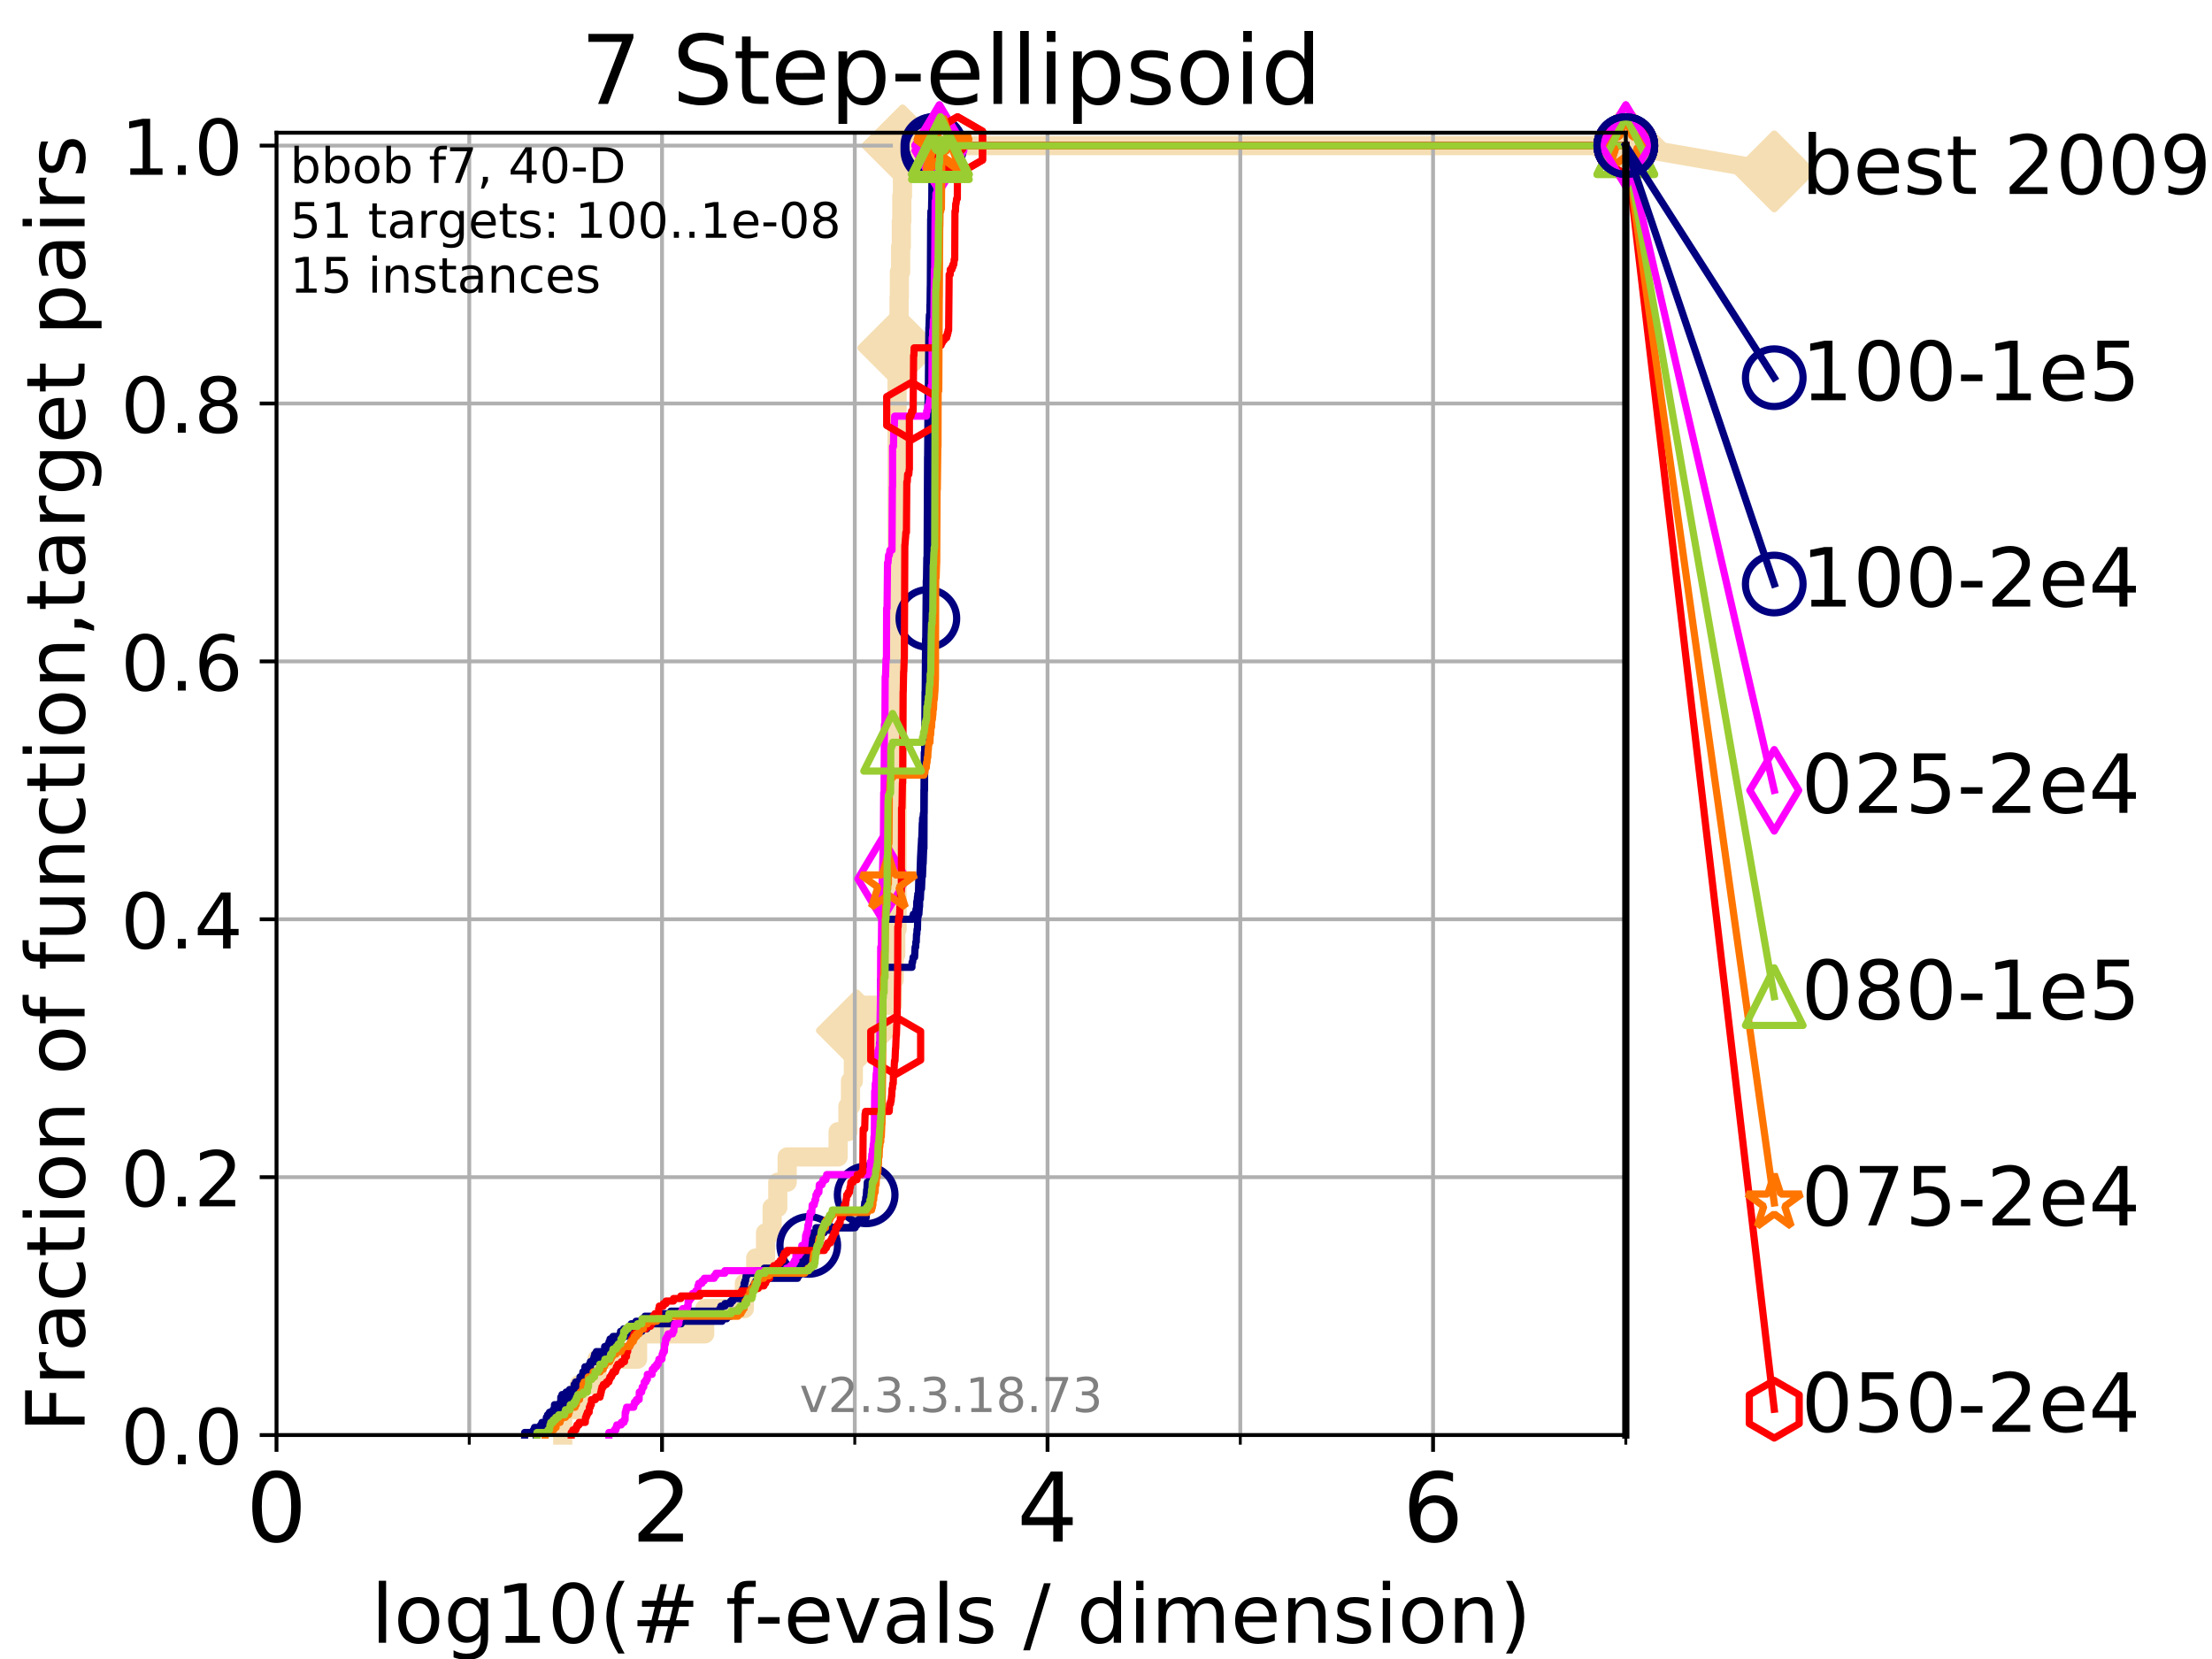 <?xml version="1.0" encoding="utf-8" standalone="no"?>
<!DOCTYPE svg PUBLIC "-//W3C//DTD SVG 1.1//EN"
  "http://www.w3.org/Graphics/SVG/1.1/DTD/svg11.dtd">
<!-- Created with matplotlib (https://matplotlib.org/) -->
<svg height="345.6pt" version="1.1" viewBox="0 0 460.8 345.6" width="460.8pt" xmlns="http://www.w3.org/2000/svg" xmlns:xlink="http://www.w3.org/1999/xlink">
 <defs>
  <style type="text/css">
*{stroke-linecap:butt;stroke-linejoin:round;}
  </style>
 </defs>
 <g id="figure_1">
  <g id="patch_1">
   <path d="M 0 345.6 
L 460.8 345.6 
L 460.8 0 
L 0 0 
z
" style="fill:#ffffff;"/>
  </g>
  <g id="axes_1">
   <g id="patch_2">
    <path d="M 57.6 298.944 
L 338.688 298.944 
L 338.688 27.648 
L 57.6 27.648 
z
" style="fill:#ffffff;"/>
   </g>
   <g id="line2d_1">
    <path d="M 117.231 298.944 
L 117.231 293.677 
L 120.689 293.677 
L 120.689 288.41 
L 124.369 288.41 
L 124.369 283.143 
L 132.818 283.143 
L 132.818 277.877 
L 146.804 277.877 
L 146.804 272.61 
L 155.067 272.61 
L 155.067 267.343 
L 157.432 267.343 
L 157.432 262.076 
L 159.477 262.076 
L 159.477 256.809 
L 160.854 256.809 
L 160.854 251.542 
L 162.03 251.542 
L 162.03 246.275 
L 163.984 246.275 
L 163.984 241.009 
L 174.596 241.009 
L 174.596 235.742 
L 176.637 235.742 
L 176.637 230.475 
L 177.174 230.475 
L 177.174 225.208 
L 177.773 225.208 
L 177.773 219.941 
L 178.513 219.941 
L 178.513 214.674 
L 179.344 214.674 
L 179.344 209.407 
L 185.892 209.407 
L 185.892 204.141 
L 186.271 204.141 
L 186.271 198.874 
L 186.605 198.874 
L 186.605 193.607 
L 186.877 193.607 
L 186.877 72.469 
L 187.138 72.469 
L 187.138 67.202 
L 187.289 67.202 
L 187.289 61.935 
L 187.357 61.935 
L 187.357 56.668 
L 187.62 56.668 
L 187.62 51.402 
L 187.763 51.402 
L 187.763 46.135 
L 187.863 46.135 
L 187.863 40.868 
L 188.001 40.868 
L 188.001 35.601 
L 188.024 35.601 
L 188.024 30.334 
L 338.688 30.334 
" style="fill:none;stroke:#f5deb3;stroke-linecap:square;stroke-width:4;"/>
   </g>
   <g id="line2d_2">
    <defs>
     <path d="M -0 7.778 
L 7.778 0 
L 0 -7.778 
L -7.778 -0 
z
" id="mda28bbbf7d" style="stroke:#f5deb3;stroke-linejoin:miter;stroke-width:1.5;"/>
    </defs>
    <g>
     <use style="fill:#f5deb3;stroke:#f5deb3;stroke-linejoin:miter;stroke-width:1.5;" x="178.513" xlink:href="#mda28bbbf7d" y="214.674"/>
     <use style="fill:#f5deb3;stroke:#f5deb3;stroke-linejoin:miter;stroke-width:1.5;" x="187.138" xlink:href="#mda28bbbf7d" y="72.469"/>
     <use style="fill:#f5deb3;stroke:#f5deb3;stroke-linejoin:miter;stroke-width:1.5;" x="188.024" xlink:href="#mda28bbbf7d" y="30.334"/>
     <use style="fill:#f5deb3;stroke:#f5deb3;stroke-linejoin:miter;stroke-width:1.5;" x="188.024" xlink:href="#mda28bbbf7d" y="30.334"/>
     <use style="fill:#f5deb3;stroke:#f5deb3;stroke-linejoin:miter;stroke-width:1.5;" x="338.688" xlink:href="#mda28bbbf7d" y="30.334"/>
    </g>
   </g>
   <g id="line2d_3">
    <path style="fill:none;stroke:#f5deb3;stroke-linecap:square;stroke-width:4;"/>
    <g/>
   </g>
   <g id="line2d_4">
    <path d="M 338.688 30.334 
L 369.608 35.706 
" style="fill:none;stroke:#f5deb3;stroke-linecap:square;stroke-width:4;"/>
    <g>
     <use style="fill:#f5deb3;stroke:#f5deb3;stroke-linejoin:miter;stroke-width:1.5;" x="338.688" xlink:href="#mda28bbbf7d" y="30.334"/>
     <use style="fill:#f5deb3;stroke:#f5deb3;stroke-linejoin:miter;stroke-width:1.5;" x="369.608" xlink:href="#mda28bbbf7d" y="35.706"/>
    </g>
   </g>
   <g id="matplotlib.axis_1">
    <g id="xtick_1">
     <g id="line2d_5">
      <path clip-path="url(#p7e51a02020)" d="M 57.6 298.944 
L 57.6 27.648 
" style="fill:none;stroke:#b0b0b0;stroke-linecap:square;stroke-width:0.8;"/>
     </g>
     <g id="line2d_6">
      <defs>
       <path d="M 0 0 
L 0 3.5 
" id="m9aaa730ffb" style="stroke:#000000;stroke-width:0.8;"/>
      </defs>
      <g>
       <use style="stroke:#000000;stroke-width:0.8;" x="57.6" xlink:href="#m9aaa730ffb" y="298.944"/>
      </g>
     </g>
     <g id="text_1">
      <!-- 0 -->
      <defs>
       <path d="M 31.781 66.406 
Q 24.172 66.406 20.328 58.906 
Q 16.5 51.422 16.5 36.375 
Q 16.5 21.391 20.328 13.891 
Q 24.172 6.391 31.781 6.391 
Q 39.453 6.391 43.281 13.891 
Q 47.125 21.391 47.125 36.375 
Q 47.125 51.422 43.281 58.906 
Q 39.453 66.406 31.781 66.406 
z
M 31.781 74.219 
Q 44.047 74.219 50.516 64.516 
Q 56.984 54.828 56.984 36.375 
Q 56.984 17.969 50.516 8.266 
Q 44.047 -1.422 31.781 -1.422 
Q 19.531 -1.422 13.062 8.266 
Q 6.594 17.969 6.594 36.375 
Q 6.594 54.828 13.062 64.516 
Q 19.531 74.219 31.781 74.219 
z
" id="DejaVuSans-48"/>
      </defs>
      <g transform="translate(51.237 321.141)scale(0.2 -0.2)">
       <use xlink:href="#DejaVuSans-48"/>
      </g>
     </g>
    </g>
    <g id="xtick_2">
     <g id="line2d_7">
      <path clip-path="url(#p7e51a02020)" d="M 137.911 298.944 
L 137.911 27.648 
" style="fill:none;stroke:#b0b0b0;stroke-linecap:square;stroke-width:0.8;"/>
     </g>
     <g id="line2d_8">
      <g>
       <use style="stroke:#000000;stroke-width:0.8;" x="137.911" xlink:href="#m9aaa730ffb" y="298.944"/>
      </g>
     </g>
     <g id="text_2">
      <!-- 2 -->
      <defs>
       <path d="M 19.188 8.297 
L 53.609 8.297 
L 53.609 0 
L 7.328 0 
L 7.328 8.297 
Q 12.938 14.109 22.625 23.891 
Q 32.328 33.688 34.812 36.531 
Q 39.547 41.844 41.422 45.531 
Q 43.312 49.219 43.312 52.781 
Q 43.312 58.594 39.234 62.25 
Q 35.156 65.922 28.609 65.922 
Q 23.969 65.922 18.812 64.312 
Q 13.672 62.703 7.812 59.422 
L 7.812 69.391 
Q 13.766 71.781 18.938 73 
Q 24.125 74.219 28.422 74.219 
Q 39.75 74.219 46.484 68.547 
Q 53.219 62.891 53.219 53.422 
Q 53.219 48.922 51.531 44.891 
Q 49.859 40.875 45.406 35.406 
Q 44.188 33.984 37.641 27.219 
Q 31.109 20.453 19.188 8.297 
z
" id="DejaVuSans-50"/>
      </defs>
      <g transform="translate(131.548 321.141)scale(0.2 -0.2)">
       <use xlink:href="#DejaVuSans-50"/>
      </g>
     </g>
    </g>
    <g id="xtick_3">
     <g id="line2d_9">
      <path clip-path="url(#p7e51a02020)" d="M 218.222 298.944 
L 218.222 27.648 
" style="fill:none;stroke:#b0b0b0;stroke-linecap:square;stroke-width:0.8;"/>
     </g>
     <g id="line2d_10">
      <g>
       <use style="stroke:#000000;stroke-width:0.8;" x="218.222" xlink:href="#m9aaa730ffb" y="298.944"/>
      </g>
     </g>
     <g id="text_3">
      <!-- 4 -->
      <defs>
       <path d="M 37.797 64.312 
L 12.891 25.391 
L 37.797 25.391 
z
M 35.203 72.906 
L 47.609 72.906 
L 47.609 25.391 
L 58.016 25.391 
L 58.016 17.188 
L 47.609 17.188 
L 47.609 0 
L 37.797 0 
L 37.797 17.188 
L 4.891 17.188 
L 4.891 26.703 
z
" id="DejaVuSans-52"/>
      </defs>
      <g transform="translate(211.859 321.141)scale(0.2 -0.2)">
       <use xlink:href="#DejaVuSans-52"/>
      </g>
     </g>
    </g>
    <g id="xtick_4">
     <g id="line2d_11">
      <path clip-path="url(#p7e51a02020)" d="M 298.533 298.944 
L 298.533 27.648 
" style="fill:none;stroke:#b0b0b0;stroke-linecap:square;stroke-width:0.8;"/>
     </g>
     <g id="line2d_12">
      <g>
       <use style="stroke:#000000;stroke-width:0.8;" x="298.533" xlink:href="#m9aaa730ffb" y="298.944"/>
      </g>
     </g>
     <g id="text_4">
      <!-- 6 -->
      <defs>
       <path d="M 33.016 40.375 
Q 26.375 40.375 22.484 35.828 
Q 18.609 31.297 18.609 23.391 
Q 18.609 15.531 22.484 10.953 
Q 26.375 6.391 33.016 6.391 
Q 39.656 6.391 43.531 10.953 
Q 47.406 15.531 47.406 23.391 
Q 47.406 31.297 43.531 35.828 
Q 39.656 40.375 33.016 40.375 
z
M 52.594 71.297 
L 52.594 62.312 
Q 48.875 64.062 45.094 64.984 
Q 41.312 65.922 37.594 65.922 
Q 27.828 65.922 22.672 59.328 
Q 17.531 52.734 16.797 39.406 
Q 19.672 43.656 24.016 45.922 
Q 28.375 48.188 33.594 48.188 
Q 44.578 48.188 50.953 41.516 
Q 57.328 34.859 57.328 23.391 
Q 57.328 12.156 50.688 5.359 
Q 44.047 -1.422 33.016 -1.422 
Q 20.359 -1.422 13.672 8.266 
Q 6.984 17.969 6.984 36.375 
Q 6.984 53.656 15.188 63.938 
Q 23.391 74.219 37.203 74.219 
Q 40.922 74.219 44.703 73.484 
Q 48.484 72.75 52.594 71.297 
z
" id="DejaVuSans-54"/>
      </defs>
      <g transform="translate(292.17 321.141)scale(0.2 -0.2)">
       <use xlink:href="#DejaVuSans-54"/>
      </g>
     </g>
    </g>
    <g id="xtick_5">
     <g id="line2d_13">
      <path clip-path="url(#p7e51a02020)" d="M 97.755 298.944 
L 97.755 27.648 
" style="fill:none;stroke:#b0b0b0;stroke-linecap:square;stroke-width:0.8;"/>
     </g>
     <g id="line2d_14">
      <defs>
       <path d="M 0 0 
L 0 2 
" id="mc45b3704dc" style="stroke:#000000;stroke-width:0.6;"/>
      </defs>
      <g>
       <use style="stroke:#000000;stroke-width:0.6;" x="97.755" xlink:href="#mc45b3704dc" y="298.944"/>
      </g>
     </g>
    </g>
    <g id="xtick_6">
     <g id="line2d_15">
      <path clip-path="url(#p7e51a02020)" d="M 178.066 298.944 
L 178.066 27.648 
" style="fill:none;stroke:#b0b0b0;stroke-linecap:square;stroke-width:0.8;"/>
     </g>
     <g id="line2d_16">
      <g>
       <use style="stroke:#000000;stroke-width:0.6;" x="178.066" xlink:href="#mc45b3704dc" y="298.944"/>
      </g>
     </g>
    </g>
    <g id="xtick_7">
     <g id="line2d_17">
      <path clip-path="url(#p7e51a02020)" d="M 258.377 298.944 
L 258.377 27.648 
" style="fill:none;stroke:#b0b0b0;stroke-linecap:square;stroke-width:0.8;"/>
     </g>
     <g id="line2d_18">
      <g>
       <use style="stroke:#000000;stroke-width:0.6;" x="258.377" xlink:href="#mc45b3704dc" y="298.944"/>
      </g>
     </g>
    </g>
    <g id="xtick_8">
     <g id="line2d_19">
      <path clip-path="url(#p7e51a02020)" d="M 338.688 298.944 
L 338.688 27.648 
" style="fill:none;stroke:#b0b0b0;stroke-linecap:square;stroke-width:0.8;"/>
     </g>
     <g id="line2d_20">
      <g>
       <use style="stroke:#000000;stroke-width:0.6;" x="338.688" xlink:href="#mc45b3704dc" y="298.944"/>
      </g>
     </g>
    </g>
    <g id="text_5">
     <!-- log10(# f-evals / dimension) -->
     <defs>
      <path d="M 9.422 75.984 
L 18.406 75.984 
L 18.406 0 
L 9.422 0 
z
" id="DejaVuSans-108"/>
      <path d="M 30.609 48.391 
Q 23.391 48.391 19.188 42.75 
Q 14.984 37.109 14.984 27.297 
Q 14.984 17.484 19.156 11.844 
Q 23.344 6.203 30.609 6.203 
Q 37.797 6.203 41.984 11.859 
Q 46.188 17.531 46.188 27.297 
Q 46.188 37.016 41.984 42.703 
Q 37.797 48.391 30.609 48.391 
z
M 30.609 56 
Q 42.328 56 49.016 48.375 
Q 55.719 40.766 55.719 27.297 
Q 55.719 13.875 49.016 6.219 
Q 42.328 -1.422 30.609 -1.422 
Q 18.844 -1.422 12.172 6.219 
Q 5.516 13.875 5.516 27.297 
Q 5.516 40.766 12.172 48.375 
Q 18.844 56 30.609 56 
z
" id="DejaVuSans-111"/>
      <path d="M 45.406 27.984 
Q 45.406 37.75 41.375 43.109 
Q 37.359 48.484 30.078 48.484 
Q 22.859 48.484 18.828 43.109 
Q 14.797 37.75 14.797 27.984 
Q 14.797 18.266 18.828 12.891 
Q 22.859 7.516 30.078 7.516 
Q 37.359 7.516 41.375 12.891 
Q 45.406 18.266 45.406 27.984 
z
M 54.391 6.781 
Q 54.391 -7.172 48.188 -13.984 
Q 42 -20.797 29.203 -20.797 
Q 24.469 -20.797 20.266 -20.094 
Q 16.062 -19.391 12.109 -17.922 
L 12.109 -9.188 
Q 16.062 -11.328 19.922 -12.344 
Q 23.781 -13.375 27.781 -13.375 
Q 36.625 -13.375 41.016 -8.766 
Q 45.406 -4.156 45.406 5.172 
L 45.406 9.625 
Q 42.625 4.781 38.281 2.391 
Q 33.938 0 27.875 0 
Q 17.828 0 11.672 7.656 
Q 5.516 15.328 5.516 27.984 
Q 5.516 40.672 11.672 48.328 
Q 17.828 56 27.875 56 
Q 33.938 56 38.281 53.609 
Q 42.625 51.219 45.406 46.391 
L 45.406 54.688 
L 54.391 54.688 
z
" id="DejaVuSans-103"/>
      <path d="M 12.406 8.297 
L 28.516 8.297 
L 28.516 63.922 
L 10.984 60.406 
L 10.984 69.391 
L 28.422 72.906 
L 38.281 72.906 
L 38.281 8.297 
L 54.391 8.297 
L 54.391 0 
L 12.406 0 
z
" id="DejaVuSans-49"/>
      <path d="M 31 75.875 
Q 24.469 64.656 21.281 53.656 
Q 18.109 42.672 18.109 31.391 
Q 18.109 20.125 21.312 9.062 
Q 24.516 -2 31 -13.188 
L 23.188 -13.188 
Q 15.875 -1.703 12.234 9.375 
Q 8.594 20.453 8.594 31.391 
Q 8.594 42.281 12.203 53.312 
Q 15.828 64.359 23.188 75.875 
z
" id="DejaVuSans-40"/>
      <path d="M 51.125 44 
L 36.922 44 
L 32.812 27.688 
L 47.125 27.688 
z
M 43.797 71.781 
L 38.719 51.516 
L 52.984 51.516 
L 58.109 71.781 
L 65.922 71.781 
L 60.891 51.516 
L 76.125 51.516 
L 76.125 44 
L 58.984 44 
L 54.984 27.688 
L 70.516 27.688 
L 70.516 20.219 
L 53.078 20.219 
L 48 0 
L 40.188 0 
L 45.219 20.219 
L 30.906 20.219 
L 25.875 0 
L 18.016 0 
L 23.094 20.219 
L 7.719 20.219 
L 7.719 27.688 
L 24.906 27.688 
L 29 44 
L 13.281 44 
L 13.281 51.516 
L 30.906 51.516 
L 35.891 71.781 
z
" id="DejaVuSans-35"/>
      <path id="DejaVuSans-32"/>
      <path d="M 37.109 75.984 
L 37.109 68.5 
L 28.516 68.5 
Q 23.688 68.5 21.797 66.547 
Q 19.922 64.594 19.922 59.516 
L 19.922 54.688 
L 34.719 54.688 
L 34.719 47.703 
L 19.922 47.703 
L 19.922 0 
L 10.891 0 
L 10.891 47.703 
L 2.297 47.703 
L 2.297 54.688 
L 10.891 54.688 
L 10.891 58.5 
Q 10.891 67.625 15.141 71.797 
Q 19.391 75.984 28.609 75.984 
z
" id="DejaVuSans-102"/>
      <path d="M 4.891 31.391 
L 31.203 31.391 
L 31.203 23.391 
L 4.891 23.391 
z
" id="DejaVuSans-45"/>
      <path d="M 56.203 29.594 
L 56.203 25.203 
L 14.891 25.203 
Q 15.484 15.922 20.484 11.062 
Q 25.484 6.203 34.422 6.203 
Q 39.594 6.203 44.453 7.469 
Q 49.312 8.734 54.109 11.281 
L 54.109 2.781 
Q 49.266 0.734 44.188 -0.344 
Q 39.109 -1.422 33.891 -1.422 
Q 20.797 -1.422 13.156 6.188 
Q 5.516 13.812 5.516 26.812 
Q 5.516 40.234 12.766 48.109 
Q 20.016 56 32.328 56 
Q 43.359 56 49.781 48.891 
Q 56.203 41.797 56.203 29.594 
z
M 47.219 32.234 
Q 47.125 39.594 43.094 43.984 
Q 39.062 48.391 32.422 48.391 
Q 24.906 48.391 20.391 44.141 
Q 15.875 39.891 15.188 32.172 
z
" id="DejaVuSans-101"/>
      <path d="M 2.984 54.688 
L 12.5 54.688 
L 29.594 8.797 
L 46.688 54.688 
L 56.203 54.688 
L 35.688 0 
L 23.484 0 
z
" id="DejaVuSans-118"/>
      <path d="M 34.281 27.484 
Q 23.391 27.484 19.188 25 
Q 14.984 22.516 14.984 16.5 
Q 14.984 11.719 18.141 8.906 
Q 21.297 6.109 26.703 6.109 
Q 34.188 6.109 38.703 11.406 
Q 43.219 16.703 43.219 25.484 
L 43.219 27.484 
z
M 52.203 31.203 
L 52.203 0 
L 43.219 0 
L 43.219 8.297 
Q 40.141 3.328 35.547 0.953 
Q 30.953 -1.422 24.312 -1.422 
Q 15.922 -1.422 10.953 3.297 
Q 6 8.016 6 15.922 
Q 6 25.141 12.172 29.828 
Q 18.359 34.516 30.609 34.516 
L 43.219 34.516 
L 43.219 35.406 
Q 43.219 41.609 39.141 45 
Q 35.062 48.391 27.688 48.391 
Q 23 48.391 18.547 47.266 
Q 14.109 46.141 10.016 43.891 
L 10.016 52.203 
Q 14.938 54.109 19.578 55.047 
Q 24.219 56 28.609 56 
Q 40.484 56 46.344 49.844 
Q 52.203 43.703 52.203 31.203 
z
" id="DejaVuSans-97"/>
      <path d="M 44.281 53.078 
L 44.281 44.578 
Q 40.484 46.531 36.375 47.5 
Q 32.281 48.484 27.875 48.484 
Q 21.188 48.484 17.844 46.438 
Q 14.5 44.391 14.5 40.281 
Q 14.5 37.156 16.891 35.375 
Q 19.281 33.594 26.516 31.984 
L 29.594 31.297 
Q 39.156 29.25 43.188 25.516 
Q 47.219 21.781 47.219 15.094 
Q 47.219 7.469 41.188 3.016 
Q 35.156 -1.422 24.609 -1.422 
Q 20.219 -1.422 15.453 -0.562 
Q 10.688 0.297 5.422 2 
L 5.422 11.281 
Q 10.406 8.688 15.234 7.391 
Q 20.062 6.109 24.812 6.109 
Q 31.156 6.109 34.562 8.281 
Q 37.984 10.453 37.984 14.406 
Q 37.984 18.062 35.516 20.016 
Q 33.062 21.969 24.703 23.781 
L 21.578 24.516 
Q 13.234 26.266 9.516 29.906 
Q 5.812 33.547 5.812 39.891 
Q 5.812 47.609 11.281 51.797 
Q 16.75 56 26.812 56 
Q 31.781 56 36.172 55.266 
Q 40.578 54.547 44.281 53.078 
z
" id="DejaVuSans-115"/>
      <path d="M 25.391 72.906 
L 33.688 72.906 
L 8.297 -9.281 
L 0 -9.281 
z
" id="DejaVuSans-47"/>
      <path d="M 45.406 46.391 
L 45.406 75.984 
L 54.391 75.984 
L 54.391 0 
L 45.406 0 
L 45.406 8.203 
Q 42.578 3.328 38.25 0.953 
Q 33.938 -1.422 27.875 -1.422 
Q 17.969 -1.422 11.734 6.484 
Q 5.516 14.406 5.516 27.297 
Q 5.516 40.188 11.734 48.094 
Q 17.969 56 27.875 56 
Q 33.938 56 38.25 53.625 
Q 42.578 51.266 45.406 46.391 
z
M 14.797 27.297 
Q 14.797 17.391 18.875 11.75 
Q 22.953 6.109 30.078 6.109 
Q 37.203 6.109 41.297 11.75 
Q 45.406 17.391 45.406 27.297 
Q 45.406 37.203 41.297 42.844 
Q 37.203 48.484 30.078 48.484 
Q 22.953 48.484 18.875 42.844 
Q 14.797 37.203 14.797 27.297 
z
" id="DejaVuSans-100"/>
      <path d="M 9.422 54.688 
L 18.406 54.688 
L 18.406 0 
L 9.422 0 
z
M 9.422 75.984 
L 18.406 75.984 
L 18.406 64.594 
L 9.422 64.594 
z
" id="DejaVuSans-105"/>
      <path d="M 52 44.188 
Q 55.375 50.25 60.062 53.125 
Q 64.75 56 71.094 56 
Q 79.641 56 84.281 50.016 
Q 88.922 44.047 88.922 33.016 
L 88.922 0 
L 79.891 0 
L 79.891 32.719 
Q 79.891 40.578 77.094 44.375 
Q 74.312 48.188 68.609 48.188 
Q 61.625 48.188 57.562 43.547 
Q 53.516 38.922 53.516 30.906 
L 53.516 0 
L 44.484 0 
L 44.484 32.719 
Q 44.484 40.625 41.703 44.406 
Q 38.922 48.188 33.109 48.188 
Q 26.219 48.188 22.156 43.531 
Q 18.109 38.875 18.109 30.906 
L 18.109 0 
L 9.078 0 
L 9.078 54.688 
L 18.109 54.688 
L 18.109 46.188 
Q 21.188 51.219 25.484 53.609 
Q 29.781 56 35.688 56 
Q 41.656 56 45.828 52.969 
Q 50 49.953 52 44.188 
z
" id="DejaVuSans-109"/>
      <path d="M 54.891 33.016 
L 54.891 0 
L 45.906 0 
L 45.906 32.719 
Q 45.906 40.484 42.875 44.328 
Q 39.844 48.188 33.797 48.188 
Q 26.516 48.188 22.312 43.547 
Q 18.109 38.922 18.109 30.906 
L 18.109 0 
L 9.078 0 
L 9.078 54.688 
L 18.109 54.688 
L 18.109 46.188 
Q 21.344 51.125 25.703 53.562 
Q 30.078 56 35.797 56 
Q 45.219 56 50.047 50.172 
Q 54.891 44.344 54.891 33.016 
z
" id="DejaVuSans-110"/>
      <path d="M 8.016 75.875 
L 15.828 75.875 
Q 23.141 64.359 26.781 53.312 
Q 30.422 42.281 30.422 31.391 
Q 30.422 20.453 26.781 9.375 
Q 23.141 -1.703 15.828 -13.188 
L 8.016 -13.188 
Q 14.5 -2 17.703 9.062 
Q 20.906 20.125 20.906 31.391 
Q 20.906 42.672 17.703 53.656 
Q 14.5 64.656 8.016 75.875 
z
" id="DejaVuSans-41"/>
     </defs>
     <g transform="translate(77.303 342.218)scale(0.17 -0.17)">
      <use xlink:href="#DejaVuSans-108"/>
      <use x="27.783" xlink:href="#DejaVuSans-111"/>
      <use x="88.965" xlink:href="#DejaVuSans-103"/>
      <use x="152.441" xlink:href="#DejaVuSans-49"/>
      <use x="216.064" xlink:href="#DejaVuSans-48"/>
      <use x="279.688" xlink:href="#DejaVuSans-40"/>
      <use x="318.701" xlink:href="#DejaVuSans-35"/>
      <use x="402.49" xlink:href="#DejaVuSans-32"/>
      <use x="434.277" xlink:href="#DejaVuSans-102"/>
      <use x="469.404" xlink:href="#DejaVuSans-45"/>
      <use x="505.488" xlink:href="#DejaVuSans-101"/>
      <use x="567.012" xlink:href="#DejaVuSans-118"/>
      <use x="626.191" xlink:href="#DejaVuSans-97"/>
      <use x="687.471" xlink:href="#DejaVuSans-108"/>
      <use x="715.254" xlink:href="#DejaVuSans-115"/>
      <use x="767.354" xlink:href="#DejaVuSans-32"/>
      <use x="799.141" xlink:href="#DejaVuSans-47"/>
      <use x="832.832" xlink:href="#DejaVuSans-32"/>
      <use x="864.619" xlink:href="#DejaVuSans-100"/>
      <use x="928.096" xlink:href="#DejaVuSans-105"/>
      <use x="955.879" xlink:href="#DejaVuSans-109"/>
      <use x="1053.291" xlink:href="#DejaVuSans-101"/>
      <use x="1114.814" xlink:href="#DejaVuSans-110"/>
      <use x="1178.193" xlink:href="#DejaVuSans-115"/>
      <use x="1230.293" xlink:href="#DejaVuSans-105"/>
      <use x="1258.076" xlink:href="#DejaVuSans-111"/>
      <use x="1319.258" xlink:href="#DejaVuSans-110"/>
      <use x="1382.637" xlink:href="#DejaVuSans-41"/>
     </g>
    </g>
   </g>
   <g id="matplotlib.axis_2">
    <g id="ytick_1">
     <g id="line2d_21">
      <path clip-path="url(#p7e51a02020)" d="M 57.6 298.944 
L 338.688 298.944 
" style="fill:none;stroke:#b0b0b0;stroke-linecap:square;stroke-width:0.8;"/>
     </g>
     <g id="line2d_22">
      <defs>
       <path d="M 0 0 
L -3.5 0 
" id="m8b723cc941" style="stroke:#000000;stroke-width:0.8;"/>
      </defs>
      <g>
       <use style="stroke:#000000;stroke-width:0.8;" x="57.6" xlink:href="#m8b723cc941" y="298.944"/>
      </g>
     </g>
     <g id="text_6">
      <!-- 0.0 -->
      <defs>
       <path d="M 10.688 12.406 
L 21 12.406 
L 21 0 
L 10.688 0 
z
" id="DejaVuSans-46"/>
      </defs>
      <g transform="translate(25.155 305.023)scale(0.16 -0.16)">
       <use xlink:href="#DejaVuSans-48"/>
       <use x="63.623" xlink:href="#DejaVuSans-46"/>
       <use x="95.41" xlink:href="#DejaVuSans-48"/>
      </g>
     </g>
    </g>
    <g id="ytick_2">
     <g id="line2d_23">
      <path clip-path="url(#p7e51a02020)" d="M 57.6 245.222 
L 338.688 245.222 
" style="fill:none;stroke:#b0b0b0;stroke-linecap:square;stroke-width:0.8;"/>
     </g>
     <g id="line2d_24">
      <g>
       <use style="stroke:#000000;stroke-width:0.8;" x="57.6" xlink:href="#m8b723cc941" y="245.222"/>
      </g>
     </g>
     <g id="text_7">
      <!-- 0.2 -->
      <g transform="translate(25.155 251.301)scale(0.16 -0.16)">
       <use xlink:href="#DejaVuSans-48"/>
       <use x="63.623" xlink:href="#DejaVuSans-46"/>
       <use x="95.41" xlink:href="#DejaVuSans-50"/>
      </g>
     </g>
    </g>
    <g id="ytick_3">
     <g id="line2d_25">
      <path clip-path="url(#p7e51a02020)" d="M 57.6 191.5 
L 338.688 191.5 
" style="fill:none;stroke:#b0b0b0;stroke-linecap:square;stroke-width:0.8;"/>
     </g>
     <g id="line2d_26">
      <g>
       <use style="stroke:#000000;stroke-width:0.8;" x="57.6" xlink:href="#m8b723cc941" y="191.5"/>
      </g>
     </g>
     <g id="text_8">
      <!-- 0.4 -->
      <g transform="translate(25.155 197.579)scale(0.16 -0.16)">
       <use xlink:href="#DejaVuSans-48"/>
       <use x="63.623" xlink:href="#DejaVuSans-46"/>
       <use x="95.41" xlink:href="#DejaVuSans-52"/>
      </g>
     </g>
    </g>
    <g id="ytick_4">
     <g id="line2d_27">
      <path clip-path="url(#p7e51a02020)" d="M 57.6 137.778 
L 338.688 137.778 
" style="fill:none;stroke:#b0b0b0;stroke-linecap:square;stroke-width:0.8;"/>
     </g>
     <g id="line2d_28">
      <g>
       <use style="stroke:#000000;stroke-width:0.8;" x="57.6" xlink:href="#m8b723cc941" y="137.778"/>
      </g>
     </g>
     <g id="text_9">
      <!-- 0.6 -->
      <g transform="translate(25.155 143.857)scale(0.16 -0.16)">
       <use xlink:href="#DejaVuSans-48"/>
       <use x="63.623" xlink:href="#DejaVuSans-46"/>
       <use x="95.41" xlink:href="#DejaVuSans-54"/>
      </g>
     </g>
    </g>
    <g id="ytick_5">
     <g id="line2d_29">
      <path clip-path="url(#p7e51a02020)" d="M 57.6 84.056 
L 338.688 84.056 
" style="fill:none;stroke:#b0b0b0;stroke-linecap:square;stroke-width:0.8;"/>
     </g>
     <g id="line2d_30">
      <g>
       <use style="stroke:#000000;stroke-width:0.8;" x="57.6" xlink:href="#m8b723cc941" y="84.056"/>
      </g>
     </g>
     <g id="text_10">
      <!-- 0.8 -->
      <defs>
       <path d="M 31.781 34.625 
Q 24.75 34.625 20.719 30.859 
Q 16.703 27.094 16.703 20.516 
Q 16.703 13.922 20.719 10.156 
Q 24.75 6.391 31.781 6.391 
Q 38.812 6.391 42.859 10.172 
Q 46.922 13.969 46.922 20.516 
Q 46.922 27.094 42.891 30.859 
Q 38.875 34.625 31.781 34.625 
z
M 21.922 38.812 
Q 15.578 40.375 12.031 44.719 
Q 8.5 49.078 8.5 55.328 
Q 8.5 64.062 14.719 69.141 
Q 20.953 74.219 31.781 74.219 
Q 42.672 74.219 48.875 69.141 
Q 55.078 64.062 55.078 55.328 
Q 55.078 49.078 51.531 44.719 
Q 48 40.375 41.703 38.812 
Q 48.828 37.156 52.797 32.312 
Q 56.781 27.484 56.781 20.516 
Q 56.781 9.906 50.312 4.234 
Q 43.844 -1.422 31.781 -1.422 
Q 19.734 -1.422 13.25 4.234 
Q 6.781 9.906 6.781 20.516 
Q 6.781 27.484 10.781 32.312 
Q 14.797 37.156 21.922 38.812 
z
M 18.312 54.391 
Q 18.312 48.734 21.844 45.562 
Q 25.391 42.391 31.781 42.391 
Q 38.141 42.391 41.719 45.562 
Q 45.312 48.734 45.312 54.391 
Q 45.312 60.062 41.719 63.234 
Q 38.141 66.406 31.781 66.406 
Q 25.391 66.406 21.844 63.234 
Q 18.312 60.062 18.312 54.391 
z
" id="DejaVuSans-56"/>
      </defs>
      <g transform="translate(25.155 90.135)scale(0.16 -0.16)">
       <use xlink:href="#DejaVuSans-48"/>
       <use x="63.623" xlink:href="#DejaVuSans-46"/>
       <use x="95.41" xlink:href="#DejaVuSans-56"/>
      </g>
     </g>
    </g>
    <g id="ytick_6">
     <g id="line2d_31">
      <path clip-path="url(#p7e51a02020)" d="M 57.6 30.334 
L 338.688 30.334 
" style="fill:none;stroke:#b0b0b0;stroke-linecap:square;stroke-width:0.8;"/>
     </g>
     <g id="line2d_32">
      <g>
       <use style="stroke:#000000;stroke-width:0.8;" x="57.6" xlink:href="#m8b723cc941" y="30.334"/>
      </g>
     </g>
     <g id="text_11">
      <!-- 1.0 -->
      <g transform="translate(25.155 36.413)scale(0.16 -0.16)">
       <use xlink:href="#DejaVuSans-49"/>
       <use x="63.623" xlink:href="#DejaVuSans-46"/>
       <use x="95.41" xlink:href="#DejaVuSans-48"/>
      </g>
     </g>
    </g>
    <g id="text_12">
     <!-- Fraction of function,target pairs -->
     <defs>
      <path d="M 9.812 72.906 
L 51.703 72.906 
L 51.703 64.594 
L 19.672 64.594 
L 19.672 43.109 
L 48.578 43.109 
L 48.578 34.812 
L 19.672 34.812 
L 19.672 0 
L 9.812 0 
z
" id="DejaVuSans-70"/>
      <path d="M 41.109 46.297 
Q 39.594 47.172 37.812 47.578 
Q 36.031 48 33.891 48 
Q 26.266 48 22.188 43.047 
Q 18.109 38.094 18.109 28.812 
L 18.109 0 
L 9.078 0 
L 9.078 54.688 
L 18.109 54.688 
L 18.109 46.188 
Q 20.953 51.172 25.484 53.578 
Q 30.031 56 36.531 56 
Q 37.453 56 38.578 55.875 
Q 39.703 55.766 41.062 55.516 
z
" id="DejaVuSans-114"/>
      <path d="M 48.781 52.594 
L 48.781 44.188 
Q 44.969 46.297 41.141 47.344 
Q 37.312 48.391 33.406 48.391 
Q 24.656 48.391 19.812 42.844 
Q 14.984 37.312 14.984 27.297 
Q 14.984 17.281 19.812 11.734 
Q 24.656 6.203 33.406 6.203 
Q 37.312 6.203 41.141 7.25 
Q 44.969 8.297 48.781 10.406 
L 48.781 2.094 
Q 45.016 0.344 40.984 -0.531 
Q 36.969 -1.422 32.422 -1.422 
Q 20.062 -1.422 12.781 6.344 
Q 5.516 14.109 5.516 27.297 
Q 5.516 40.672 12.859 48.328 
Q 20.219 56 33.016 56 
Q 37.156 56 41.109 55.141 
Q 45.062 54.297 48.781 52.594 
z
" id="DejaVuSans-99"/>
      <path d="M 18.312 70.219 
L 18.312 54.688 
L 36.812 54.688 
L 36.812 47.703 
L 18.312 47.703 
L 18.312 18.016 
Q 18.312 11.328 20.141 9.422 
Q 21.969 7.516 27.594 7.516 
L 36.812 7.516 
L 36.812 0 
L 27.594 0 
Q 17.188 0 13.234 3.875 
Q 9.281 7.766 9.281 18.016 
L 9.281 47.703 
L 2.688 47.703 
L 2.688 54.688 
L 9.281 54.688 
L 9.281 70.219 
z
" id="DejaVuSans-116"/>
      <path d="M 8.5 21.578 
L 8.5 54.688 
L 17.484 54.688 
L 17.484 21.922 
Q 17.484 14.156 20.5 10.266 
Q 23.531 6.391 29.594 6.391 
Q 36.859 6.391 41.078 11.031 
Q 45.312 15.672 45.312 23.688 
L 45.312 54.688 
L 54.297 54.688 
L 54.297 0 
L 45.312 0 
L 45.312 8.406 
Q 42.047 3.422 37.719 1 
Q 33.406 -1.422 27.688 -1.422 
Q 18.266 -1.422 13.375 4.438 
Q 8.5 10.297 8.5 21.578 
z
M 31.109 56 
z
" id="DejaVuSans-117"/>
      <path d="M 11.719 12.406 
L 22.016 12.406 
L 22.016 4 
L 14.016 -11.625 
L 7.719 -11.625 
L 11.719 4 
z
" id="DejaVuSans-44"/>
      <path d="M 18.109 8.203 
L 18.109 -20.797 
L 9.078 -20.797 
L 9.078 54.688 
L 18.109 54.688 
L 18.109 46.391 
Q 20.953 51.266 25.266 53.625 
Q 29.594 56 35.594 56 
Q 45.562 56 51.781 48.094 
Q 58.016 40.188 58.016 27.297 
Q 58.016 14.406 51.781 6.484 
Q 45.562 -1.422 35.594 -1.422 
Q 29.594 -1.422 25.266 0.953 
Q 20.953 3.328 18.109 8.203 
z
M 48.688 27.297 
Q 48.688 37.203 44.609 42.844 
Q 40.531 48.484 33.406 48.484 
Q 26.266 48.484 22.188 42.844 
Q 18.109 37.203 18.109 27.297 
Q 18.109 17.391 22.188 11.75 
Q 26.266 6.109 33.406 6.109 
Q 40.531 6.109 44.609 11.75 
Q 48.688 17.391 48.688 27.297 
z
" id="DejaVuSans-112"/>
     </defs>
     <g transform="translate(17.62 298.435)rotate(-90)scale(0.17 -0.17)">
      <use xlink:href="#DejaVuSans-70"/>
      <use x="57.41" xlink:href="#DejaVuSans-114"/>
      <use x="98.523" xlink:href="#DejaVuSans-97"/>
      <use x="159.803" xlink:href="#DejaVuSans-99"/>
      <use x="214.783" xlink:href="#DejaVuSans-116"/>
      <use x="253.992" xlink:href="#DejaVuSans-105"/>
      <use x="281.775" xlink:href="#DejaVuSans-111"/>
      <use x="342.957" xlink:href="#DejaVuSans-110"/>
      <use x="406.336" xlink:href="#DejaVuSans-32"/>
      <use x="438.123" xlink:href="#DejaVuSans-111"/>
      <use x="499.305" xlink:href="#DejaVuSans-102"/>
      <use x="534.51" xlink:href="#DejaVuSans-32"/>
      <use x="566.297" xlink:href="#DejaVuSans-102"/>
      <use x="601.502" xlink:href="#DejaVuSans-117"/>
      <use x="664.881" xlink:href="#DejaVuSans-110"/>
      <use x="728.26" xlink:href="#DejaVuSans-99"/>
      <use x="783.24" xlink:href="#DejaVuSans-116"/>
      <use x="822.449" xlink:href="#DejaVuSans-105"/>
      <use x="850.232" xlink:href="#DejaVuSans-111"/>
      <use x="911.414" xlink:href="#DejaVuSans-110"/>
      <use x="974.793" xlink:href="#DejaVuSans-44"/>
      <use x="1006.58" xlink:href="#DejaVuSans-116"/>
      <use x="1045.789" xlink:href="#DejaVuSans-97"/>
      <use x="1107.068" xlink:href="#DejaVuSans-114"/>
      <use x="1148.166" xlink:href="#DejaVuSans-103"/>
      <use x="1211.643" xlink:href="#DejaVuSans-101"/>
      <use x="1273.166" xlink:href="#DejaVuSans-116"/>
      <use x="1312.375" xlink:href="#DejaVuSans-32"/>
      <use x="1344.162" xlink:href="#DejaVuSans-112"/>
      <use x="1407.639" xlink:href="#DejaVuSans-97"/>
      <use x="1468.918" xlink:href="#DejaVuSans-105"/>
      <use x="1496.701" xlink:href="#DejaVuSans-114"/>
      <use x="1537.814" xlink:href="#DejaVuSans-115"/>
     </g>
    </g>
   </g>
   <g id="line2d_33">
    <defs>
     <path d="M 0 1.5 
C 0.398 1.5 0.779 1.342 1.061 1.061 
C 1.342 0.779 1.5 0.398 1.5 0 
C 1.5 -0.398 1.342 -0.779 1.061 -1.061 
C 0.779 -1.342 0.398 -1.5 0 -1.5 
C -0.398 -1.5 -0.779 -1.342 -1.061 -1.061 
C -1.342 -0.779 -1.5 -0.398 -1.5 0 
C -1.5 0.398 -1.342 0.779 -1.061 1.061 
C -0.779 1.342 -0.398 1.5 0 1.5 
z
" id="mf0cff0dc3b" style="stroke:#f5deb3;"/>
    </defs>
    <g>
     <use style="fill:#f5deb3;stroke:#f5deb3;" x="188.024" xlink:href="#mf0cff0dc3b" y="30.334"/>
     <use style="fill:#f5deb3;stroke:#f5deb3;" x="188.024" xlink:href="#mf0cff0dc3b" y="30.334"/>
    </g>
   </g>
   <g id="line2d_34">
    <defs>
     <path d="M 0 1.5 
C 0.398 1.5 0.779 1.342 1.061 1.061 
C 1.342 0.779 1.5 0.398 1.5 0 
C 1.5 -0.398 1.342 -0.779 1.061 -1.061 
C 0.779 -1.342 0.398 -1.5 0 -1.5 
C -0.398 -1.5 -0.779 -1.342 -1.061 -1.061 
C -1.342 -0.779 -1.5 -0.398 -1.5 0 
C -1.5 0.398 -1.342 0.779 -1.061 1.061 
C -0.779 1.342 -0.398 1.5 0 1.5 
z
" id="m3916bd4292" style="stroke:#000080;"/>
    </defs>
    <g>
     <use style="fill:#000080;stroke:#000080;" x="194.65" xlink:href="#m3916bd4292" y="30.334"/>
     <use style="fill:#000080;stroke:#000080;" x="194.65" xlink:href="#m3916bd4292" y="30.334"/>
    </g>
   </g>
   <g id="line2d_35">
    <path d="M 109.29 298.944 
L 109.29 298.417 
L 111.105 298.417 
L 111.105 297.891 
L 111.346 297.891 
L 111.346 297.364 
L 113.524 297.364 
L 113.524 296.837 
L 113.752 296.837 
L 113.752 296.311 
L 113.874 296.311 
L 113.891 295.257 
L 114.08 295.257 
L 114.08 294.731 
L 114.452 294.731 
L 114.452 294.204 
L 115.974 294.204 
L 115.974 293.677 
L 116.724 293.677 
L 116.724 293.15 
L 117.5 293.15 
L 117.5 292.624 
L 117.696 292.624 
L 117.696 292.097 
L 118.23 292.097 
L 118.257 291.044 
L 119.046 291.044 
L 119.046 290.517 
L 119.515 290.517 
L 119.515 289.464 
L 120.454 289.464 
L 120.454 288.937 
L 120.701 288.937 
L 120.701 288.41 
L 120.829 288.41 
L 120.829 287.884 
L 121.877 287.884 
L 121.953 286.83 
L 122.062 286.83 
L 122.062 286.304 
L 122.202 286.304 
L 122.202 285.777 
L 122.394 285.777 
L 122.468 284.723 
L 122.761 284.723 
L 122.761 284.197 
L 122.978 284.197 
L 122.978 283.67 
L 124.149 283.67 
L 124.149 283.143 
L 124.809 283.143 
L 124.892 282.09 
L 126.599 282.09 
L 126.599 281.563 
L 126.732 281.563 
L 126.823 280.51 
L 127.31 280.51 
L 127.35 279.457 
L 127.548 279.457 
L 127.548 278.93 
L 128.805 278.93 
L 128.805 278.403 
L 130.338 278.403 
L 130.338 277.877 
L 132.876 277.877 
L 132.876 277.35 
L 133.717 277.35 
L 133.717 276.823 
L 134.745 276.823 
L 134.745 276.296 
L 135.133 276.296 
L 135.133 275.77 
L 141.917 275.77 
L 141.917 275.243 
L 150.417 275.243 
L 150.417 274.716 
L 151.381 274.716 
L 151.381 274.19 
L 152.265 274.19 
L 152.265 273.663 
L 152.531 273.663 
L 152.531 273.136 
L 154.309 273.136 
L 154.311 272.083 
L 154.74 272.083 
L 154.74 271.556 
L 155.169 271.556 
L 155.241 270.503 
L 155.76 270.503 
L 155.76 269.976 
L 155.899 269.976 
L 155.899 269.45 
L 156.088 269.45 
L 156.088 268.923 
L 156.437 268.923 
L 156.437 268.396 
L 156.909 268.396 
L 156.909 267.87 
L 157.158 267.87 
L 157.158 267.343 
L 157.471 267.343 
L 157.471 266.816 
L 158.191 266.816 
L 158.191 266.289 
L 166.151 266.289 
L 166.151 265.763 
L 166.475 265.763 
L 166.475 265.236 
L 167.536 265.236 
L 167.536 264.709 
L 167.902 264.709 
L 167.941 263.656 
L 168.014 263.656 
L 168.062 262.603 
L 168.634 262.603 
L 168.634 262.076 
L 168.97 262.076 
L 168.97 261.549 
L 169.208 261.549 
L 169.208 261.023 
L 169.322 261.023 
L 169.329 259.969 
L 169.493 259.969 
L 169.493 259.443 
L 169.815 259.443 
L 169.836 258.389 
L 170.171 258.389 
L 170.171 257.862 
L 170.477 257.862 
L 170.477 257.336 
L 170.988 257.336 
L 170.988 256.809 
L 171.677 256.809 
L 171.677 256.282 
L 173.046 256.282 
L 173.046 255.756 
L 178.14 255.756 
L 178.14 255.229 
L 178.507 255.229 
L 178.507 254.702 
L 178.712 254.702 
L 178.712 254.176 
L 179.205 254.176 
L 179.276 253.122 
L 179.929 253.122 
L 179.982 251.542 
L 180.056 251.542 
L 180.142 250.489 
L 180.269 250.489 
L 180.355 249.436 
L 180.44 249.436 
L 180.534 247.855 
L 180.588 247.855 
L 180.676 246.275 
L 181.151 246.275 
L 181.239 245.222 
L 181.553 245.222 
L 181.615 244.169 
L 181.781 244.169 
L 181.781 243.642 
L 181.933 243.642 
L 181.956 242.589 
L 182.183 242.589 
L 182.265 241.009 
L 182.362 241.009 
L 182.456 239.428 
L 182.556 239.428 
L 182.576 238.375 
L 182.702 238.375 
L 182.702 237.848 
L 182.813 237.848 
L 182.907 226.261 
L 183.077 226.261 
L 183.172 224.155 
L 183.203 224.155 
L 183.3 223.101 
L 183.486 223.101 
L 183.486 215.728 
L 183.693 215.728 
L 183.784 213.094 
L 183.838 213.094 
L 183.838 204.141 
L 184.021 204.141 
L 184.021 201.507 
L 189.973 201.507 
L 189.998 200.454 
L 190.119 200.454 
L 190.223 199.4 
L 190.527 199.4 
L 190.632 197.294 
L 190.756 197.294 
L 190.785 196.24 
L 190.874 196.24 
L 190.923 194.66 
L 190.988 194.66 
L 191.037 193.607 
L 191.122 193.607 
L 191.178 190.973 
L 191.268 190.973 
L 191.268 190.447 
L 191.419 190.447 
L 191.527 188.867 
L 191.565 188.867 
L 191.586 187.287 
L 191.729 187.287 
L 191.824 185.18 
L 191.966 185.18 
L 192.073 182.546 
L 192.173 182.546 
L 192.265 179.913 
L 192.309 179.913 
L 192.417 176.753 
L 192.474 176.753 
L 192.524 164.639 
L 192.596 164.639 
L 192.704 144.098 
L 192.74 144.098 
L 192.817 133.038 
L 192.852 133.038 
L 192.962 120.924 
L 192.999 120.924 
L 193.075 116.184 
L 193.13 116.184 
L 193.23 95.116 
L 193.248 95.116 
L 193.344 80.896 
L 193.392 80.896 
L 193.501 68.255 
L 193.522 68.255 
L 193.616 65.622 
L 193.777 65.622 
L 193.876 45.608 
L 193.893 45.608 
L 193.923 44.028 
L 194.062 44.028 
L 194.088 41.921 
L 194.452 41.921 
L 194.504 31.914 
L 194.622 31.914 
L 194.65 30.334 
L 338.688 30.334 
L 338.688 30.334 
" style="fill:none;stroke:#000080;stroke-linecap:square;stroke-width:1.5;"/>
   </g>
   <g id="line2d_36">
    <defs>
     <path d="M 0 6 
C 1.591 6 3.117 5.368 4.243 4.243 
C 5.368 3.117 6 1.591 6 0 
C 6 -1.591 5.368 -3.117 4.243 -4.243 
C 3.117 -5.368 1.591 -6 0 -6 
C -1.591 -6 -3.117 -5.368 -4.243 -4.243 
C -5.368 -3.117 -6 -1.591 -6 0 
C -6 1.591 -5.368 3.117 -4.243 4.243 
C -3.117 5.368 -1.591 6 0 6 
z
" id="m05af347b3d" style="stroke:#000080;stroke-width:1.5;"/>
    </defs>
    <g>
     <use style="fill-opacity:0;stroke:#000080;stroke-width:1.5;" x="180.44" xlink:href="#m05af347b3d" y="248.909"/>
     <use style="fill-opacity:0;stroke:#000080;stroke-width:1.5;" x="194.65" xlink:href="#m05af347b3d" y="30.861"/>
     <use style="fill-opacity:0;stroke:#000080;stroke-width:1.5;" x="194.65" xlink:href="#m05af347b3d" y="30.334"/>
     <use style="fill-opacity:0;stroke:#000080;stroke-width:1.5;" x="194.65" xlink:href="#m05af347b3d" y="30.334"/>
     <use style="fill-opacity:0;stroke:#000080;stroke-width:1.5;" x="338.688" xlink:href="#m05af347b3d" y="30.334"/>
    </g>
   </g>
   <g id="line2d_37">
    <path style="fill:none;stroke:#000080;stroke-linecap:square;stroke-width:1.5;"/>
    <g/>
   </g>
   <g id="line2d_38">
    <g>
     <use style="fill:#000080;stroke:#000080;" x="194.331" xlink:href="#m3916bd4292" y="30.334"/>
     <use style="fill:#000080;stroke:#000080;" x="194.331" xlink:href="#m3916bd4292" y="30.334"/>
    </g>
   </g>
   <g id="line2d_39">
    <path d="M 111.703 298.944 
L 111.703 298.417 
L 111.82 298.417 
L 111.82 297.891 
L 112.338 297.891 
L 112.338 297.364 
L 112.6 297.364 
L 112.6 296.837 
L 112.895 296.837 
L 112.895 296.311 
L 113.787 296.311 
L 113.822 295.257 
L 114.131 295.257 
L 114.131 294.731 
L 114.652 294.731 
L 114.652 294.204 
L 115.206 294.204 
L 115.206 293.677 
L 115.492 293.677 
L 115.508 292.624 
L 116.695 292.624 
L 116.695 292.097 
L 116.812 292.097 
L 116.827 291.044 
L 117.074 291.044 
L 117.074 290.517 
L 117.931 290.517 
L 117.931 289.99 
L 118.643 289.99 
L 118.643 289.464 
L 119.59 289.464 
L 119.615 288.41 
L 119.924 288.41 
L 119.924 287.884 
L 120.748 287.884 
L 120.829 286.83 
L 121.321 286.83 
L 121.423 285.777 
L 121.811 285.777 
L 121.855 284.723 
L 123.009 284.723 
L 123.009 284.197 
L 123.132 284.197 
L 123.132 283.67 
L 123.574 283.67 
L 123.574 283.143 
L 123.742 283.143 
L 123.742 282.617 
L 123.879 282.617 
L 123.879 282.09 
L 124.226 282.09 
L 124.226 281.563 
L 125.945 281.563 
L 125.962 280.51 
L 126.674 280.51 
L 126.674 279.983 
L 126.888 279.983 
L 126.888 279.457 
L 127.084 279.457 
L 127.084 278.93 
L 127.69 278.93 
L 127.69 278.403 
L 129.14 278.403 
L 129.14 277.877 
L 129.276 277.877 
L 129.276 277.35 
L 129.909 277.35 
L 129.909 276.823 
L 131.294 276.823 
L 131.294 276.296 
L 131.503 276.296 
L 131.503 275.77 
L 132.488 275.77 
L 132.488 275.243 
L 133.789 275.243 
L 133.789 274.716 
L 134.359 274.716 
L 134.359 274.19 
L 137.501 274.19 
L 137.501 273.663 
L 139.747 273.663 
L 139.747 273.136 
L 149.936 273.136 
L 149.936 272.61 
L 150.187 272.61 
L 150.187 272.083 
L 151.025 272.083 
L 151.025 271.556 
L 152.213 271.556 
L 152.213 271.03 
L 152.653 271.03 
L 152.653 270.503 
L 154.066 270.503 
L 154.066 269.976 
L 154.51 269.976 
L 154.549 268.923 
L 154.74 268.923 
L 154.74 268.396 
L 154.987 268.396 
L 155.007 267.343 
L 155.189 267.343 
L 155.189 266.816 
L 155.324 266.816 
L 155.43 265.763 
L 155.625 265.763 
L 155.625 265.236 
L 157.566 265.236 
L 157.566 264.709 
L 159.21 264.709 
L 159.21 264.183 
L 166.282 264.183 
L 166.282 263.656 
L 166.773 263.656 
L 166.773 263.129 
L 167.1 263.129 
L 167.1 262.603 
L 167.407 262.603 
L 167.407 262.076 
L 167.52 262.076 
L 167.52 261.549 
L 168.004 261.549 
L 168.004 261.023 
L 168.12 261.023 
L 168.12 260.496 
L 168.388 260.496 
L 168.478 259.443 
L 168.964 259.443 
L 168.964 258.916 
L 169.092 258.916 
L 169.092 257.862 
L 169.318 257.862 
L 169.323 256.809 
L 169.971 256.809 
L 169.995 255.756 
L 177.503 255.756 
L 177.503 255.229 
L 178.414 255.229 
L 178.414 254.702 
L 179.468 254.702 
L 179.468 254.176 
L 179.828 254.176 
L 179.828 253.649 
L 180.44 253.649 
L 180.484 252.069 
L 180.661 252.069 
L 180.748 249.962 
L 180.808 249.962 
L 180.808 249.436 
L 181.146 249.436 
L 181.146 248.909 
L 181.336 248.909 
L 181.443 247.855 
L 181.485 247.855 
L 181.578 246.275 
L 181.748 246.275 
L 181.748 245.749 
L 181.901 245.749 
L 182.005 243.642 
L 182.141 243.642 
L 182.23 242.062 
L 182.331 242.062 
L 182.412 240.482 
L 182.475 240.482 
L 182.571 238.902 
L 182.817 238.902 
L 182.913 228.368 
L 183.046 228.368 
L 183.107 225.735 
L 183.172 225.735 
L 183.218 217.308 
L 183.379 217.308 
L 183.44 204.141 
L 183.63 204.141 
L 183.688 203.087 
L 183.813 203.087 
L 183.813 202.56 
L 183.928 202.56 
L 184.015 192.553 
L 184.071 192.553 
L 184.102 191.5 
L 190.092 191.5 
L 190.092 190.973 
L 190.261 190.973 
L 190.261 190.447 
L 190.712 190.447 
L 190.823 189.393 
L 190.938 189.393 
L 190.978 187.813 
L 191.05 187.813 
L 191.135 186.76 
L 191.19 186.76 
L 191.19 186.233 
L 191.327 186.233 
L 191.404 183.073 
L 191.548 183.073 
L 191.657 181.493 
L 191.672 181.493 
L 191.778 178.333 
L 191.786 178.333 
L 191.891 176.226 
L 191.905 176.226 
L 191.982 174.646 
L 192.022 174.646 
L 192.125 171.486 
L 192.161 171.486 
L 192.198 170.433 
L 192.272 170.433 
L 192.372 169.379 
L 192.458 169.379 
L 192.548 156.739 
L 192.613 156.739 
L 192.696 154.632 
L 192.822 154.632 
L 192.93 153.052 
L 193.007 153.052 
L 193.085 141.992 
L 193.15 141.992 
L 193.202 139.885 
L 193.271 139.885 
L 193.379 107.757 
L 193.384 107.757 
L 193.473 102.49 
L 193.52 102.49 
L 193.615 89.323 
L 193.659 89.323 
L 193.713 63.515 
L 193.788 63.515 
L 193.88 59.829 
L 193.928 59.829 
L 194.025 47.715 
L 194.068 47.715 
L 194.16 33.494 
L 194.194 33.494 
L 194.242 31.387 
L 194.331 31.387 
L 194.331 30.334 
L 338.688 30.334 
L 338.688 30.334 
" style="fill:none;stroke:#000080;stroke-linecap:square;stroke-width:1.5;"/>
   </g>
   <g id="line2d_40">
    <g>
     <use style="fill-opacity:0;stroke:#000080;stroke-width:1.5;" x="168.478" xlink:href="#m05af347b3d" y="259.443"/>
     <use style="fill-opacity:0;stroke:#000080;stroke-width:1.5;" x="193.293" xlink:href="#m05af347b3d" y="128.824"/>
     <use style="fill-opacity:0;stroke:#000080;stroke-width:1.5;" x="194.331" xlink:href="#m05af347b3d" y="31.387"/>
     <use style="fill-opacity:0;stroke:#000080;stroke-width:1.5;" x="194.331" xlink:href="#m05af347b3d" y="30.334"/>
     <use style="fill-opacity:0;stroke:#000080;stroke-width:1.5;" x="338.688" xlink:href="#m05af347b3d" y="30.334"/>
    </g>
   </g>
   <g id="line2d_41">
    <path style="fill:none;stroke:#000080;stroke-linecap:square;stroke-width:1.5;"/>
    <g/>
   </g>
   <g id="line2d_42">
    <defs>
     <path d="M 0 1.5 
C 0.398 1.5 0.779 1.342 1.061 1.061 
C 1.342 0.779 1.5 0.398 1.5 0 
C 1.5 -0.398 1.342 -0.779 1.061 -1.061 
C 0.779 -1.342 0.398 -1.5 0 -1.5 
C -0.398 -1.5 -0.779 -1.342 -1.061 -1.061 
C -1.342 -0.779 -1.5 -0.398 -1.5 0 
C -1.5 0.398 -1.342 0.779 -1.061 1.061 
C -0.779 1.342 -0.398 1.5 0 1.5 
z
" id="m255fe839c7" style="stroke:#ff00ff;"/>
    </defs>
    <g>
     <use style="fill:#ff00ff;stroke:#ff00ff;" x="195.692" xlink:href="#m255fe839c7" y="30.334"/>
     <use style="fill:#ff00ff;stroke:#ff00ff;" x="195.692" xlink:href="#m255fe839c7" y="30.334"/>
    </g>
   </g>
   <g id="line2d_43">
    <path d="M 126.839 298.944 
L 126.839 298.417 
L 127.962 298.417 
L 127.962 297.891 
L 128.306 297.891 
L 128.306 297.364 
L 128.486 297.364 
L 128.486 296.837 
L 129.412 296.837 
L 129.412 296.311 
L 129.998 296.311 
L 129.998 295.784 
L 130.216 295.784 
L 130.243 294.204 
L 130.385 294.204 
L 130.385 293.677 
L 130.532 293.677 
L 130.532 293.15 
L 132.012 293.15 
L 132.012 292.624 
L 132.164 292.624 
L 132.164 292.097 
L 132.565 292.097 
L 132.565 291.57 
L 133.136 291.57 
L 133.176 289.99 
L 133.673 289.99 
L 133.673 289.464 
L 133.789 289.464 
L 133.789 288.937 
L 134.101 288.937 
L 134.209 287.884 
L 134.582 287.884 
L 134.582 287.357 
L 134.849 287.357 
L 134.849 286.304 
L 135.849 286.304 
L 135.883 285.25 
L 136.304 285.25 
L 136.304 284.723 
L 136.776 284.723 
L 136.776 284.197 
L 137.131 284.197 
L 137.131 283.67 
L 137.267 283.67 
L 137.267 283.143 
L 137.889 283.143 
L 137.941 282.09 
L 138.115 282.09 
L 138.115 281.563 
L 138.409 281.563 
L 138.469 279.983 
L 138.62 279.983 
L 138.645 278.93 
L 138.939 278.93 
L 138.939 278.403 
L 139.184 278.403 
L 139.184 277.877 
L 140.131 277.877 
L 140.131 277.35 
L 140.371 277.35 
L 140.446 276.296 
L 140.54 276.296 
L 140.54 275.77 
L 141.418 275.77 
L 141.489 274.716 
L 141.659 274.716 
L 141.669 273.663 
L 141.948 273.663 
L 141.948 273.136 
L 142.216 273.136 
L 142.216 272.61 
L 143.174 272.61 
L 143.174 272.083 
L 143.344 272.083 
L 143.344 271.03 
L 143.603 271.03 
L 143.603 270.503 
L 144.001 270.503 
L 144.001 269.976 
L 144.273 269.976 
L 144.273 269.45 
L 144.932 269.45 
L 144.932 268.923 
L 145.35 268.923 
L 145.381 267.87 
L 145.554 267.87 
L 145.554 267.343 
L 146.235 267.343 
L 146.235 266.816 
L 146.713 266.816 
L 146.713 266.289 
L 148.771 266.289 
L 148.771 265.763 
L 149.152 265.763 
L 149.152 265.236 
L 150.996 265.236 
L 150.996 264.709 
L 163.859 264.709 
L 163.859 264.183 
L 164.688 264.183 
L 164.688 263.656 
L 165.199 263.656 
L 165.199 263.129 
L 165.491 263.129 
L 165.491 262.603 
L 165.801 262.603 
L 165.802 261.549 
L 166.451 261.549 
L 166.451 261.023 
L 166.832 261.023 
L 166.832 260.496 
L 166.952 260.496 
L 167.036 259.443 
L 167.652 259.443 
L 167.751 258.389 
L 167.785 258.389 
L 167.827 257.336 
L 167.997 257.336 
L 167.997 256.809 
L 168.157 256.809 
L 168.258 255.756 
L 168.304 255.756 
L 168.304 255.229 
L 168.441 255.229 
L 168.519 254.176 
L 168.601 254.176 
L 168.682 253.122 
L 168.758 253.122 
L 168.758 252.596 
L 169.113 252.596 
L 169.194 251.016 
L 169.622 251.016 
L 169.622 250.489 
L 169.751 250.489 
L 169.751 249.962 
L 169.928 249.962 
L 169.977 248.909 
L 170.226 248.909 
L 170.226 248.382 
L 170.589 248.382 
L 170.673 246.802 
L 171.244 246.802 
L 171.244 246.275 
L 171.46 246.275 
L 171.46 245.749 
L 172.052 245.749 
L 172.052 245.222 
L 172.21 245.222 
L 172.21 244.695 
L 180.942 244.695 
L 180.942 244.169 
L 181.134 244.169 
L 181.134 243.642 
L 181.284 243.642 
L 181.291 242.062 
L 181.533 242.062 
L 181.614 240.482 
L 181.716 240.482 
L 181.756 239.428 
L 181.859 239.428 
L 181.91 238.375 
L 181.998 238.375 
L 182.058 236.795 
L 182.138 236.795 
L 182.215 227.315 
L 182.309 227.315 
L 182.338 225.735 
L 182.431 225.735 
L 182.531 223.628 
L 182.605 223.628 
L 182.715 220.468 
L 182.854 220.468 
L 182.901 218.888 
L 183.058 218.888 
L 183.058 218.361 
L 183.182 218.361 
L 183.292 216.781 
L 183.299 216.781 
L 183.405 208.354 
L 183.418 208.354 
L 183.469 197.294 
L 183.605 197.294 
L 183.713 186.233 
L 183.719 186.233 
L 183.802 182.02 
L 183.841 182.02 
L 183.948 177.28 
L 184.014 177.28 
L 184.093 165.166 
L 184.172 165.166 
L 184.239 150.945 
L 184.344 150.945 
L 184.399 140.938 
L 184.47 140.938 
L 184.577 137.251 
L 184.665 137.251 
L 184.697 126.718 
L 184.788 126.718 
L 184.887 117.237 
L 184.996 117.237 
L 185.106 115.657 
L 185.271 115.657 
L 185.381 114.604 
L 185.825 114.604 
L 185.9 101.437 
L 185.938 101.437 
L 185.938 93.01 
L 186.129 93.01 
L 186.199 88.796 
L 186.302 88.796 
L 186.375 86.69 
L 192.992 86.69 
L 193.041 85.636 
L 193.208 85.636 
L 193.263 84.583 
L 193.551 84.583 
L 193.593 83.529 
L 193.687 83.529 
L 193.69 82.476 
L 193.82 82.476 
L 193.927 81.423 
L 193.943 81.423 
L 193.973 80.369 
L 194.132 80.369 
L 194.189 70.362 
L 194.274 70.362 
L 194.306 68.782 
L 194.394 68.782 
L 194.444 66.675 
L 194.544 66.675 
L 194.653 56.142 
L 194.712 56.142 
L 194.815 41.921 
L 194.928 41.921 
L 194.962 40.341 
L 195.184 40.341 
L 195.292 31.914 
L 195.374 31.914 
L 195.374 31.387 
L 195.692 31.387 
L 195.692 30.334 
L 338.688 30.334 
L 338.688 30.334 
" style="fill:none;stroke:#ff00ff;stroke-linecap:square;stroke-width:1.5;"/>
   </g>
   <g id="line2d_44">
    <defs>
     <path d="M -0 8.485 
L 5.091 0 
L 0 -8.485 
L -5.091 -0 
z
" id="m776db0c2dd" style="stroke:#ff00ff;stroke-linejoin:miter;stroke-width:1.5;"/>
    </defs>
    <g>
     <use style="fill-opacity:0;stroke:#ff00ff;stroke-linejoin:miter;stroke-width:1.5;" x="183.8" xlink:href="#m776db0c2dd" y="183.073"/>
     <use style="fill-opacity:0;stroke:#ff00ff;stroke-linejoin:miter;stroke-width:1.5;" x="195.692" xlink:href="#m776db0c2dd" y="31.387"/>
     <use style="fill-opacity:0;stroke:#ff00ff;stroke-linejoin:miter;stroke-width:1.5;" x="195.692" xlink:href="#m776db0c2dd" y="30.334"/>
     <use style="fill-opacity:0;stroke:#ff00ff;stroke-linejoin:miter;stroke-width:1.5;" x="195.692" xlink:href="#m776db0c2dd" y="30.334"/>
     <use style="fill-opacity:0;stroke:#ff00ff;stroke-linejoin:miter;stroke-width:1.5;" x="338.688" xlink:href="#m776db0c2dd" y="30.334"/>
    </g>
   </g>
   <g id="line2d_45">
    <path style="fill:none;stroke:#ff00ff;stroke-linecap:square;stroke-width:1.5;"/>
    <g/>
   </g>
   <g id="line2d_46">
    <defs>
     <path d="M 0 1.5 
C 0.398 1.5 0.779 1.342 1.061 1.061 
C 1.342 0.779 1.5 0.398 1.5 0 
C 1.5 -0.398 1.342 -0.779 1.061 -1.061 
C 0.779 -1.342 0.398 -1.5 0 -1.5 
C -0.398 -1.5 -0.779 -1.342 -1.061 -1.061 
C -1.342 -0.779 -1.5 -0.398 -1.5 0 
C -1.5 0.398 -1.342 0.779 -1.061 1.061 
C -0.779 1.342 -0.398 1.5 0 1.5 
z
" id="m0c5a7dad5c" style="stroke:#ff0000;"/>
    </defs>
    <g>
     <use style="fill:#ff0000;stroke:#ff0000;" x="199.481" xlink:href="#m0c5a7dad5c" y="30.334"/>
     <use style="fill:#ff0000;stroke:#ff0000;" x="199.481" xlink:href="#m0c5a7dad5c" y="30.334"/>
    </g>
   </g>
   <g id="line2d_47">
    <path d="M 118.994 298.944 
L 118.994 298.417 
L 119.326 298.417 
L 119.326 297.891 
L 119.972 297.891 
L 119.972 297.364 
L 120.191 297.364 
L 120.191 296.837 
L 120.631 296.837 
L 120.631 296.311 
L 121.931 296.311 
L 121.964 295.257 
L 122.148 295.257 
L 122.148 294.731 
L 122.362 294.731 
L 122.362 294.204 
L 122.73 294.204 
L 122.772 293.15 
L 122.978 293.15 
L 122.978 292.624 
L 123.193 292.624 
L 123.203 291.57 
L 124.034 291.57 
L 124.034 291.044 
L 125.002 291.044 
L 125.002 290.517 
L 125.147 290.517 
L 125.147 289.99 
L 125.265 289.99 
L 125.265 289.464 
L 125.39 289.464 
L 125.39 288.937 
L 125.683 288.937 
L 125.683 288.41 
L 126.33 288.41 
L 126.33 287.884 
L 126.847 287.884 
L 126.847 287.357 
L 127.035 287.357 
L 127.035 286.83 
L 127.39 286.83 
L 127.39 286.304 
L 127.659 286.304 
L 127.659 285.777 
L 128.237 285.777 
L 128.237 285.25 
L 128.411 285.25 
L 128.411 284.723 
L 128.702 284.723 
L 128.702 284.197 
L 129.447 284.197 
L 129.447 283.67 
L 130.107 283.67 
L 130.128 282.617 
L 130.505 282.617 
L 130.578 281.563 
L 130.757 281.563 
L 130.777 280.51 
L 131.147 280.51 
L 131.147 279.983 
L 131.408 279.983 
L 131.408 279.457 
L 131.578 279.457 
L 131.578 278.93 
L 131.895 278.93 
L 131.895 278.403 
L 132.067 278.403 
L 132.067 277.877 
L 132.512 277.877 
L 132.547 276.823 
L 134.53 276.823 
L 134.53 276.296 
L 135.522 276.296 
L 135.522 275.77 
L 135.82 275.77 
L 135.82 275.243 
L 136.005 275.243 
L 136.03 274.19 
L 136.428 274.19 
L 136.428 273.663 
L 137.208 273.663 
L 137.217 272.61 
L 137.339 272.61 
L 137.339 272.083 
L 138.192 272.083 
L 138.192 271.556 
L 138.753 271.556 
L 138.753 271.03 
L 140.299 271.03 
L 140.299 270.503 
L 141.837 270.503 
L 141.837 269.976 
L 145.805 269.976 
L 145.805 269.45 
L 154.465 269.45 
L 154.465 268.923 
L 156.881 268.923 
L 156.881 268.396 
L 157.944 268.396 
L 157.944 267.87 
L 159.147 267.87 
L 159.147 267.343 
L 159.484 267.343 
L 159.484 266.816 
L 159.728 266.816 
L 159.728 266.289 
L 160.33 266.289 
L 160.34 265.236 
L 160.507 265.236 
L 160.507 264.709 
L 160.928 264.709 
L 160.928 264.183 
L 161.191 264.183 
L 161.191 263.656 
L 162.021 263.656 
L 162.021 263.129 
L 162.514 263.129 
L 162.514 262.603 
L 163.011 262.603 
L 163.011 262.076 
L 163.149 262.076 
L 163.149 261.549 
L 163.403 261.549 
L 163.403 261.023 
L 163.935 261.023 
L 163.935 260.496 
L 171.744 260.496 
L 171.744 259.969 
L 172.151 259.969 
L 172.151 259.443 
L 172.395 259.443 
L 172.395 258.916 
L 173.021 258.916 
L 173.021 258.389 
L 173.296 258.389 
L 173.296 257.862 
L 173.518 257.862 
L 173.518 257.336 
L 173.715 257.336 
L 173.715 256.809 
L 174.062 256.809 
L 174.083 255.756 
L 174.409 255.756 
L 174.409 255.229 
L 174.759 255.229 
L 174.759 254.702 
L 175.017 254.702 
L 175.061 253.649 
L 175.461 253.649 
L 175.461 253.122 
L 175.64 253.122 
L 175.64 252.596 
L 175.81 252.596 
L 175.893 251.016 
L 176.147 251.016 
L 176.242 249.962 
L 176.308 249.962 
L 176.38 248.909 
L 176.686 248.909 
L 176.686 248.382 
L 176.97 248.382 
L 177.067 247.329 
L 177.166 247.329 
L 177.25 246.275 
L 177.733 246.275 
L 177.733 245.749 
L 178.536 245.749 
L 178.572 244.695 
L 179.422 244.695 
L 179.422 244.169 
L 179.736 244.169 
L 179.811 235.215 
L 180.129 235.215 
L 180.213 232.055 
L 180.305 232.055 
L 180.305 231.528 
L 185.241 231.528 
L 185.328 229.948 
L 185.518 229.948 
L 185.518 229.421 
L 185.631 229.421 
L 185.716 228.368 
L 185.754 228.368 
L 185.828 226.788 
L 185.915 226.788 
L 185.97 225.735 
L 186.082 225.735 
L 186.135 223.101 
L 186.234 223.101 
L 186.34 220.994 
L 186.443 220.994 
L 186.551 218.361 
L 186.588 218.361 
L 186.692 215.728 
L 186.737 215.728 
L 186.819 213.094 
L 186.875 213.094 
L 186.983 203.087 
L 186.993 203.087 
L 187.031 193.08 
L 187.109 193.08 
L 187.188 191.5 
L 187.237 191.5 
L 187.237 190.973 
L 187.4 190.973 
L 187.474 188.867 
L 187.516 188.867 
L 187.613 185.706 
L 187.767 185.706 
L 187.812 168.326 
L 187.898 168.326 
L 187.991 163.059 
L 188.039 163.059 
L 188.136 144.098 
L 188.162 144.098 
L 188.242 139.885 
L 188.277 139.885 
L 188.362 137.251 
L 188.392 137.251 
L 188.491 113.55 
L 188.523 113.55 
L 188.633 111.97 
L 188.651 111.97 
L 188.699 110.917 
L 188.824 110.917 
L 188.904 100.383 
L 188.997 100.383 
L 189.076 98.803 
L 189.326 98.803 
L 189.398 97.75 
L 189.441 97.75 
L 189.441 86.69 
L 189.786 86.69 
L 189.786 86.163 
L 189.909 86.163 
L 189.909 85.636 
L 190.222 85.636 
L 190.322 74.049 
L 190.388 74.049 
L 190.428 72.469 
L 195.549 72.469 
L 195.549 71.942 
L 196.064 71.942 
L 196.064 71.416 
L 196.308 71.416 
L 196.308 70.889 
L 196.68 70.889 
L 196.68 70.362 
L 197.203 70.362 
L 197.203 69.836 
L 197.369 69.836 
L 197.369 69.309 
L 197.498 69.309 
L 197.498 68.782 
L 197.617 68.782 
L 197.728 57.195 
L 197.948 57.195 
L 197.955 56.142 
L 198.304 56.142 
L 198.304 55.615 
L 198.513 55.615 
L 198.513 55.088 
L 198.7 55.088 
L 198.776 54.035 
L 198.888 54.035 
L 198.935 44.028 
L 199.035 44.028 
L 199.096 42.448 
L 199.17 42.448 
L 199.28 41.395 
L 199.43 41.395 
L 199.481 30.334 
L 338.688 30.334 
L 338.688 30.334 
" style="fill:none;stroke:#ff0000;stroke-linecap:square;stroke-width:1.5;"/>
   </g>
   <g id="line2d_48">
    <defs>
     <path d="M 0 -6 
L -5.196 -3 
L -5.196 3 
L -0 6 
L 5.196 3 
L 5.196 -3 
z
" id="m1f56d1b222" style="stroke:#ff0000;stroke-linejoin:miter;stroke-width:1.5;"/>
    </defs>
    <g>
     <use style="fill-opacity:0;stroke:#ff0000;stroke-linejoin:miter;stroke-width:1.5;" x="186.588" xlink:href="#m1f56d1b222" y="217.834"/>
     <use style="fill-opacity:0;stroke:#ff0000;stroke-linejoin:miter;stroke-width:1.5;" x="189.909" xlink:href="#m1f56d1b222" y="85.636"/>
     <use style="fill-opacity:0;stroke:#ff0000;stroke-linejoin:miter;stroke-width:1.5;" x="199.481" xlink:href="#m1f56d1b222" y="30.334"/>
     <use style="fill-opacity:0;stroke:#ff0000;stroke-linejoin:miter;stroke-width:1.5;" x="199.481" xlink:href="#m1f56d1b222" y="30.334"/>
     <use style="fill-opacity:0;stroke:#ff0000;stroke-linejoin:miter;stroke-width:1.5;" x="338.688" xlink:href="#m1f56d1b222" y="30.334"/>
    </g>
   </g>
   <g id="line2d_49">
    <path style="fill:none;stroke:#ff0000;stroke-linecap:square;stroke-width:1.5;"/>
    <g/>
   </g>
   <g id="line2d_50">
    <defs>
     <path d="M 0 1.5 
C 0.398 1.5 0.779 1.342 1.061 1.061 
C 1.342 0.779 1.5 0.398 1.5 0 
C 1.5 -0.398 1.342 -0.779 1.061 -1.061 
C 0.779 -1.342 0.398 -1.5 0 -1.5 
C -0.398 -1.5 -0.779 -1.342 -1.061 -1.061 
C -1.342 -0.779 -1.5 -0.398 -1.5 0 
C -1.5 0.398 -1.342 0.779 -1.061 1.061 
C -0.779 1.342 -0.398 1.5 0 1.5 
z
" id="m8cc88866b5" style="stroke:#ff7500;"/>
    </defs>
    <g>
     <use style="fill:#ff7500;stroke:#ff7500;" x="196.449" xlink:href="#m8cc88866b5" y="30.334"/>
     <use style="fill:#ff7500;stroke:#ff7500;" x="196.449" xlink:href="#m8cc88866b5" y="30.334"/>
    </g>
   </g>
   <g id="line2d_51">
    <path d="M 113.56 298.944 
L 113.56 298.417 
L 114.619 298.417 
L 114.619 297.891 
L 115.349 297.891 
L 115.349 297.364 
L 115.835 297.364 
L 115.882 296.311 
L 116.68 296.311 
L 116.68 295.784 
L 116.871 295.784 
L 116.871 295.257 
L 117.807 295.257 
L 117.807 294.731 
L 118.444 294.731 
L 118.444 294.204 
L 118.603 294.204 
L 118.682 293.15 
L 119.801 293.15 
L 119.801 292.624 
L 120.058 292.624 
L 120.07 291.57 
L 120.724 291.57 
L 120.724 291.044 
L 120.864 291.044 
L 120.887 289.99 
L 121.299 289.99 
L 121.299 289.464 
L 121.434 289.464 
L 121.434 288.41 
L 121.679 288.41 
L 121.679 287.884 
L 122.5 287.884 
L 122.531 286.83 
L 123.474 286.83 
L 123.564 285.777 
L 125.011 285.777 
L 125.011 285.25 
L 125.665 285.25 
L 125.665 284.723 
L 125.901 284.723 
L 125.901 284.197 
L 126.168 284.197 
L 126.168 283.67 
L 127.035 283.67 
L 127.035 283.143 
L 127.302 283.143 
L 127.302 282.617 
L 127.564 282.617 
L 127.564 282.09 
L 128.298 282.09 
L 128.298 281.563 
L 129.383 281.563 
L 129.383 281.037 
L 129.658 281.037 
L 129.658 280.51 
L 131.14 280.51 
L 131.14 279.983 
L 131.44 279.983 
L 131.44 279.457 
L 131.938 279.457 
L 131.938 278.93 
L 132.152 278.93 
L 132.152 278.403 
L 132.601 278.403 
L 132.601 277.877 
L 133.131 277.877 
L 133.131 277.35 
L 133.353 277.35 
L 133.353 276.823 
L 134.014 276.823 
L 134.096 275.77 
L 134.896 275.77 
L 134.896 275.243 
L 136.823 275.243 
L 136.823 274.716 
L 139.289 274.716 
L 139.289 274.19 
L 153.726 274.19 
L 153.726 273.663 
L 154.369 273.663 
L 154.369 273.136 
L 154.646 273.136 
L 154.646 272.61 
L 155.005 272.61 
L 155.082 271.556 
L 155.218 271.556 
L 155.218 271.03 
L 155.643 271.03 
L 155.643 270.503 
L 155.817 270.503 
L 155.817 269.976 
L 156.209 269.976 
L 156.232 268.923 
L 156.521 268.923 
L 156.521 268.396 
L 157.135 268.396 
L 157.186 267.343 
L 157.766 267.343 
L 157.766 266.816 
L 158.015 266.816 
L 158.015 266.289 
L 159.103 266.289 
L 159.103 265.763 
L 160.245 265.763 
L 160.245 265.236 
L 167.656 265.236 
L 167.656 264.709 
L 168.293 264.709 
L 168.293 264.183 
L 168.965 264.183 
L 168.965 263.656 
L 169.272 263.656 
L 169.36 262.076 
L 169.44 262.076 
L 169.44 261.549 
L 169.576 261.549 
L 169.576 261.023 
L 170.087 261.023 
L 170.16 259.969 
L 170.227 259.969 
L 170.227 259.443 
L 170.51 259.443 
L 170.528 258.389 
L 170.641 258.389 
L 170.641 257.862 
L 171.091 257.862 
L 171.167 256.282 
L 171.33 256.282 
L 171.33 255.756 
L 171.968 255.756 
L 172.042 254.702 
L 172.094 254.702 
L 172.094 254.176 
L 172.838 254.176 
L 172.838 253.649 
L 173.092 253.649 
L 173.092 253.122 
L 173.564 253.122 
L 173.564 252.596 
L 180.729 252.596 
L 180.729 252.069 
L 181.572 252.069 
L 181.572 251.542 
L 181.724 251.542 
L 181.724 251.016 
L 181.839 251.016 
L 181.844 249.962 
L 181.999 249.962 
L 182.083 248.909 
L 182.116 248.909 
L 182.116 248.382 
L 182.307 248.382 
L 182.383 246.802 
L 182.515 246.802 
L 182.568 245.222 
L 182.702 245.222 
L 182.755 244.169 
L 182.864 244.169 
L 182.933 242.589 
L 183 242.589 
L 183.022 241.009 
L 183.133 241.009 
L 183.218 238.902 
L 183.277 238.902 
L 183.352 237.848 
L 183.479 237.848 
L 183.486 236.795 
L 183.596 236.795 
L 183.698 234.162 
L 183.733 234.162 
L 183.843 224.681 
L 183.847 224.681 
L 183.945 205.721 
L 183.962 205.721 
L 184.039 203.087 
L 184.084 203.087 
L 184.181 198.874 
L 184.208 198.874 
L 184.208 198.347 
L 184.345 198.347 
L 184.452 189.92 
L 184.5 189.92 
L 184.558 187.813 
L 184.655 187.813 
L 184.708 185.18 
L 184.921 185.18 
L 184.945 184.126 
L 185.069 184.126 
L 185.094 175.699 
L 185.194 175.699 
L 185.26 165.166 
L 185.333 165.166 
L 185.394 163.059 
L 185.485 163.059 
L 185.485 162.006 
L 185.945 162.006 
L 185.945 161.479 
L 192.479 161.479 
L 192.479 160.952 
L 192.675 160.952 
L 192.758 159.899 
L 192.973 159.899 
L 193.018 158.846 
L 193.121 158.846 
L 193.174 157.792 
L 193.268 157.792 
L 193.342 156.212 
L 193.389 156.212 
L 193.438 155.159 
L 193.502 155.159 
L 193.502 154.632 
L 193.728 154.632 
L 193.775 153.052 
L 193.87 153.052 
L 193.949 151.472 
L 194.064 151.472 
L 194.123 149.892 
L 194.228 149.892 
L 194.309 148.838 
L 194.342 148.838 
L 194.363 147.785 
L 194.456 147.785 
L 194.552 145.678 
L 194.644 145.678 
L 194.735 144.098 
L 194.764 144.098 
L 194.858 141.465 
L 194.877 141.465 
L 194.92 120.397 
L 195.011 120.397 
L 195.115 117.237 
L 195.13 117.237 
L 195.209 101.963 
L 195.257 101.963 
L 195.365 93.01 
L 195.402 93.01 
L 195.43 81.423 
L 195.561 81.423 
L 195.661 61.935 
L 195.675 61.935 
L 195.759 47.188 
L 195.788 47.188 
L 195.83 44.028 
L 195.971 44.028 
L 195.971 43.501 
L 196.111 43.501 
L 196.193 33.494 
L 196.264 33.494 
L 196.363 31.387 
L 196.41 31.387 
L 196.449 30.334 
L 338.688 30.334 
L 338.688 30.334 
" style="fill:none;stroke:#ff7500;stroke-linecap:square;stroke-width:1.5;"/>
   </g>
   <g id="line2d_52">
    <defs>
     <path d="M 0 -6 
L -1.347 -1.854 
L -5.706 -1.854 
L -2.18 0.708 
L -3.527 4.854 
L -0 2.292 
L 3.527 4.854 
L 2.18 0.708 
L 5.706 -1.854 
L 1.347 -1.854 
z
" id="mcf5c4d8c2e" style="stroke:#ff7500;stroke-linejoin:bevel;stroke-width:1.5;"/>
    </defs>
    <g>
     <use style="fill-opacity:0;stroke:#ff7500;stroke-linejoin:bevel;stroke-width:1.5;" x="185.069" xlink:href="#mcf5c4d8c2e" y="184.126"/>
     <use style="fill-opacity:0;stroke:#ff7500;stroke-linejoin:bevel;stroke-width:1.5;" x="196.449" xlink:href="#mcf5c4d8c2e" y="30.861"/>
     <use style="fill-opacity:0;stroke:#ff7500;stroke-linejoin:bevel;stroke-width:1.5;" x="196.449" xlink:href="#mcf5c4d8c2e" y="30.334"/>
     <use style="fill-opacity:0;stroke:#ff7500;stroke-linejoin:bevel;stroke-width:1.5;" x="196.449" xlink:href="#mcf5c4d8c2e" y="30.334"/>
     <use style="fill-opacity:0;stroke:#ff7500;stroke-linejoin:bevel;stroke-width:1.5;" x="338.688" xlink:href="#mcf5c4d8c2e" y="30.334"/>
    </g>
   </g>
   <g id="line2d_53">
    <path style="fill:none;stroke:#ff7500;stroke-linecap:square;stroke-width:1.5;"/>
    <g/>
   </g>
   <g id="line2d_54">
    <defs>
     <path d="M 0 1.5 
C 0.398 1.5 0.779 1.342 1.061 1.061 
C 1.342 0.779 1.5 0.398 1.5 0 
C 1.5 -0.398 1.342 -0.779 1.061 -1.061 
C 0.779 -1.342 0.398 -1.5 0 -1.5 
C -0.398 -1.5 -0.779 -1.342 -1.061 -1.061 
C -1.342 -0.779 -1.5 -0.398 -1.5 0 
C -1.5 0.398 -1.342 0.779 -1.061 1.061 
C -0.779 1.342 -0.398 1.5 0 1.5 
z
" id="mea57f897d2" style="stroke:#9acd32;"/>
    </defs>
    <g>
     <use style="fill:#9acd32;stroke:#9acd32;" x="195.903" xlink:href="#mea57f897d2" y="30.334"/>
     <use style="fill:#9acd32;stroke:#9acd32;" x="195.903" xlink:href="#mea57f897d2" y="30.334"/>
    </g>
   </g>
   <g id="line2d_55">
    <path d="M 111.859 298.944 
L 111.859 298.417 
L 114.131 298.417 
L 114.131 297.891 
L 114.469 297.891 
L 114.569 296.837 
L 114.735 296.837 
L 114.735 296.311 
L 115.238 296.311 
L 115.238 295.784 
L 115.758 295.784 
L 115.758 295.257 
L 116.383 295.257 
L 116.383 294.731 
L 117.626 294.731 
L 117.626 294.204 
L 117.793 294.204 
L 117.793 293.677 
L 118.761 293.677 
L 118.787 292.624 
L 119.553 292.624 
L 119.553 292.097 
L 119.899 292.097 
L 119.899 291.57 
L 120.118 291.57 
L 120.118 291.044 
L 120.358 291.044 
L 120.358 290.517 
L 121.512 290.517 
L 121.512 289.99 
L 122.362 289.99 
L 122.415 288.937 
L 122.594 288.937 
L 122.647 287.357 
L 123.314 287.357 
L 123.314 286.83 
L 123.859 286.83 
L 123.947 285.777 
L 124.595 285.777 
L 124.595 285.25 
L 124.938 285.25 
L 124.938 284.197 
L 125.858 284.197 
L 125.858 283.67 
L 126.022 283.67 
L 126.022 283.143 
L 127.043 283.143 
L 127.043 282.617 
L 127.189 282.617 
L 127.189 282.09 
L 127.572 282.09 
L 127.572 281.563 
L 127.69 281.563 
L 127.69 281.037 
L 128.374 281.037 
L 128.374 280.51 
L 128.768 280.51 
L 128.768 279.983 
L 129.334 279.983 
L 129.355 278.93 
L 129.686 278.93 
L 129.686 278.403 
L 129.888 278.403 
L 129.915 277.35 
L 130.311 277.35 
L 130.311 276.823 
L 130.888 276.823 
L 130.888 276.296 
L 132.806 276.296 
L 132.806 275.77 
L 133.712 275.77 
L 133.756 274.716 
L 139.273 274.716 
L 139.33 273.663 
L 152.314 273.663 
L 152.314 273.136 
L 153.775 273.136 
L 153.775 272.61 
L 154.16 272.61 
L 154.16 272.083 
L 155.109 272.083 
L 155.109 271.556 
L 155.535 271.556 
L 155.595 270.503 
L 156.639 270.503 
L 156.639 269.976 
L 156.774 269.976 
L 156.793 268.923 
L 157.16 268.923 
L 157.16 268.396 
L 157.361 268.396 
L 157.361 267.87 
L 157.523 267.87 
L 157.523 267.343 
L 157.736 267.343 
L 157.754 266.289 
L 157.851 266.289 
L 157.851 265.763 
L 158.109 265.763 
L 158.109 265.236 
L 159.354 265.236 
L 159.354 264.709 
L 168.468 264.709 
L 168.468 264.183 
L 168.981 264.183 
L 168.981 263.656 
L 169.637 263.656 
L 169.637 263.129 
L 169.774 263.129 
L 169.817 262.076 
L 169.886 262.076 
L 169.921 261.023 
L 170.076 261.023 
L 170.088 259.969 
L 170.28 259.969 
L 170.28 259.443 
L 170.651 259.443 
L 170.651 258.916 
L 170.852 258.916 
L 170.862 257.862 
L 170.98 257.862 
L 171.018 256.809 
L 171.139 256.809 
L 171.139 256.282 
L 171.426 256.282 
L 171.426 255.756 
L 171.583 255.756 
L 171.583 255.229 
L 171.776 255.229 
L 171.776 254.702 
L 172.488 254.702 
L 172.561 253.649 
L 172.811 253.649 
L 172.811 253.122 
L 173.248 253.122 
L 173.248 252.596 
L 173.374 252.596 
L 173.374 252.069 
L 180.48 252.069 
L 180.48 251.542 
L 180.841 251.542 
L 180.841 251.016 
L 181.208 251.016 
L 181.224 249.962 
L 181.401 249.962 
L 181.449 248.909 
L 181.523 248.909 
L 181.553 247.855 
L 181.645 247.855 
L 181.714 246.275 
L 181.94 246.275 
L 181.94 245.749 
L 182.209 245.749 
L 182.209 245.222 
L 182.353 245.222 
L 182.437 243.642 
L 182.565 243.642 
L 182.67 242.589 
L 182.756 242.589 
L 182.85 240.482 
L 182.87 240.482 
L 182.922 238.375 
L 183.03 238.375 
L 183.135 236.795 
L 183.157 236.795 
L 183.243 235.215 
L 183.312 235.215 
L 183.359 233.635 
L 183.462 233.635 
L 183.486 232.055 
L 183.597 232.055 
L 183.664 220.994 
L 183.721 220.994 
L 183.814 218.888 
L 183.855 218.888 
L 183.941 207.827 
L 184.011 207.827 
L 184.011 206.774 
L 184.178 206.774 
L 184.216 203.614 
L 184.369 203.614 
L 184.453 191.5 
L 184.56 191.5 
L 184.655 188.867 
L 184.781 188.867 
L 184.829 178.333 
L 184.898 178.333 
L 184.991 166.746 
L 185.031 166.746 
L 185.053 165.692 
L 185.299 165.692 
L 185.299 165.166 
L 185.53 165.166 
L 185.567 155.685 
L 185.748 155.685 
L 185.748 155.159 
L 185.949 155.159 
L 185.949 154.632 
L 192.116 154.632 
L 192.187 153.579 
L 192.33 153.579 
L 192.393 152.525 
L 192.533 152.525 
L 192.636 151.472 
L 192.678 151.472 
L 192.753 150.419 
L 192.91 150.419 
L 192.91 149.892 
L 193.03 149.892 
L 193.092 147.258 
L 193.246 147.258 
L 193.275 146.205 
L 193.37 146.205 
L 193.388 145.152 
L 193.508 145.152 
L 193.597 143.045 
L 193.638 143.045 
L 193.638 142.518 
L 193.755 142.518 
L 193.772 140.411 
L 193.882 140.411 
L 193.989 131.985 
L 194.002 131.985 
L 194.065 129.878 
L 194.184 129.878 
L 194.224 127.771 
L 194.308 127.771 
L 194.404 117.764 
L 194.45 117.764 
L 194.545 115.131 
L 194.589 115.131 
L 194.609 114.077 
L 194.71 114.077 
L 194.808 81.423 
L 194.852 81.423 
L 194.922 60.355 
L 194.965 60.355 
L 195.059 58.248 
L 195.164 58.248 
L 195.222 56.142 
L 195.299 56.142 
L 195.38 54.562 
L 195.418 54.562 
L 195.513 46.135 
L 195.562 46.135 
L 195.588 34.021 
L 195.733 34.021 
L 195.784 31.387 
L 195.903 31.387 
L 195.903 30.334 
L 338.688 30.334 
L 338.688 30.334 
" style="fill:none;stroke:#9acd32;stroke-linecap:square;stroke-width:1.5;"/>
   </g>
   <g id="line2d_56">
    <defs>
     <path d="M 0 -6 
L -6 6 
L 6 6 
z
" id="m2d6892e53f" style="stroke:#9acd32;stroke-linejoin:miter;stroke-width:1.5;"/>
    </defs>
    <g>
     <use style="fill-opacity:0;stroke:#9acd32;stroke-linejoin:miter;stroke-width:1.5;" x="185.949" xlink:href="#m2d6892e53f" y="154.632"/>
     <use style="fill-opacity:0;stroke:#9acd32;stroke-linejoin:miter;stroke-width:1.5;" x="195.903" xlink:href="#m2d6892e53f" y="31.387"/>
     <use style="fill-opacity:0;stroke:#9acd32;stroke-linejoin:miter;stroke-width:1.5;" x="195.903" xlink:href="#m2d6892e53f" y="30.334"/>
     <use style="fill-opacity:0;stroke:#9acd32;stroke-linejoin:miter;stroke-width:1.5;" x="195.903" xlink:href="#m2d6892e53f" y="30.334"/>
     <use style="fill-opacity:0;stroke:#9acd32;stroke-linejoin:miter;stroke-width:1.5;" x="338.688" xlink:href="#m2d6892e53f" y="30.334"/>
    </g>
   </g>
   <g id="line2d_57">
    <path style="fill:none;stroke:#9acd32;stroke-linecap:square;stroke-width:1.5;"/>
    <g/>
   </g>
   <g id="line2d_58">
    <path d="M 338.688 30.334 
L 369.608 293.572 
" style="fill:none;stroke:#ff0000;stroke-linecap:square;stroke-width:1.5;"/>
    <g>
     <use style="fill-opacity:0;stroke:#ff0000;stroke-linejoin:miter;stroke-width:1.5;" x="338.688" xlink:href="#m1f56d1b222" y="30.334"/>
     <use style="fill-opacity:0;stroke:#ff0000;stroke-linejoin:miter;stroke-width:1.5;" x="369.608" xlink:href="#m1f56d1b222" y="293.572"/>
    </g>
   </g>
   <g id="line2d_59">
    <path d="M 338.688 30.334 
L 369.608 250.594 
" style="fill:none;stroke:#ff7500;stroke-linecap:square;stroke-width:1.5;"/>
    <g>
     <use style="fill-opacity:0;stroke:#ff7500;stroke-linejoin:bevel;stroke-width:1.5;" x="338.688" xlink:href="#mcf5c4d8c2e" y="30.334"/>
     <use style="fill-opacity:0;stroke:#ff7500;stroke-linejoin:bevel;stroke-width:1.5;" x="369.608" xlink:href="#mcf5c4d8c2e" y="250.594"/>
    </g>
   </g>
   <g id="line2d_60">
    <path d="M 338.688 30.334 
L 369.608 207.617 
" style="fill:none;stroke:#9acd32;stroke-linecap:square;stroke-width:1.5;"/>
    <g>
     <use style="fill-opacity:0;stroke:#9acd32;stroke-linejoin:miter;stroke-width:1.5;" x="338.688" xlink:href="#m2d6892e53f" y="30.334"/>
     <use style="fill-opacity:0;stroke:#9acd32;stroke-linejoin:miter;stroke-width:1.5;" x="369.608" xlink:href="#m2d6892e53f" y="207.617"/>
    </g>
   </g>
   <g id="line2d_61">
    <path d="M 338.688 30.334 
L 369.608 164.639 
" style="fill:none;stroke:#ff00ff;stroke-linecap:square;stroke-width:1.5;"/>
    <g>
     <use style="fill-opacity:0;stroke:#ff00ff;stroke-linejoin:miter;stroke-width:1.5;" x="338.688" xlink:href="#m776db0c2dd" y="30.334"/>
     <use style="fill-opacity:0;stroke:#ff00ff;stroke-linejoin:miter;stroke-width:1.5;" x="369.608" xlink:href="#m776db0c2dd" y="164.639"/>
    </g>
   </g>
   <g id="line2d_62">
    <path d="M 338.688 30.334 
L 369.608 121.661 
" style="fill:none;stroke:#000080;stroke-linecap:square;stroke-width:1.5;"/>
    <g>
     <use style="fill-opacity:0;stroke:#000080;stroke-width:1.5;" x="338.688" xlink:href="#m05af347b3d" y="30.334"/>
     <use style="fill-opacity:0;stroke:#000080;stroke-width:1.5;" x="369.608" xlink:href="#m05af347b3d" y="121.661"/>
    </g>
   </g>
   <g id="line2d_63">
    <path d="M 338.688 30.334 
L 369.608 78.684 
" style="fill:none;stroke:#000080;stroke-linecap:square;stroke-width:1.5;"/>
    <g>
     <use style="fill-opacity:0;stroke:#000080;stroke-width:1.5;" x="338.688" xlink:href="#m05af347b3d" y="30.334"/>
     <use style="fill-opacity:0;stroke:#000080;stroke-width:1.5;" x="369.608" xlink:href="#m05af347b3d" y="78.684"/>
    </g>
   </g>
   <g id="line2d_64">
    <path d="M 338.688 298.944 
L 338.688 30.334 
" style="fill:none;stroke:#000000;stroke-linecap:square;stroke-width:1.5;"/>
   </g>
   <g id="patch_3">
    <path d="M 57.6 298.944 
L 57.6 27.648 
" style="fill:none;stroke:#000000;stroke-linecap:square;stroke-linejoin:miter;stroke-width:0.8;"/>
   </g>
   <g id="patch_4">
    <path d="M 338.688 298.944 
L 338.688 27.648 
" style="fill:none;stroke:#000000;stroke-linecap:square;stroke-linejoin:miter;stroke-width:0.8;"/>
   </g>
   <g id="patch_5">
    <path d="M 57.6 298.944 
L 338.688 298.944 
" style="fill:none;stroke:#000000;stroke-linecap:square;stroke-linejoin:miter;stroke-width:0.8;"/>
   </g>
   <g id="patch_6">
    <path d="M 57.6 27.648 
L 338.688 27.648 
" style="fill:none;stroke:#000000;stroke-linecap:square;stroke-linejoin:miter;stroke-width:0.8;"/>
   </g>
   <g id="text_13">
    <!-- 050-2e4 -->
    <defs>
     <path d="M 10.797 72.906 
L 49.516 72.906 
L 49.516 64.594 
L 19.828 64.594 
L 19.828 46.734 
Q 21.969 47.469 24.109 47.828 
Q 26.266 48.188 28.422 48.188 
Q 40.625 48.188 47.75 41.5 
Q 54.891 34.812 54.891 23.391 
Q 54.891 11.625 47.562 5.094 
Q 40.234 -1.422 26.906 -1.422 
Q 22.312 -1.422 17.547 -0.641 
Q 12.797 0.141 7.719 1.703 
L 7.719 11.625 
Q 12.109 9.234 16.797 8.062 
Q 21.484 6.891 26.703 6.891 
Q 35.156 6.891 40.078 11.328 
Q 45.016 15.766 45.016 23.391 
Q 45.016 31 40.078 35.438 
Q 35.156 39.891 26.703 39.891 
Q 22.75 39.891 18.812 39.016 
Q 14.891 38.141 10.797 36.281 
z
" id="DejaVuSans-53"/>
    </defs>
    <g transform="translate(375.229 298.263)scale(0.17 -0.17)">
     <use xlink:href="#DejaVuSans-48"/>
     <use x="63.623" xlink:href="#DejaVuSans-53"/>
     <use x="127.246" xlink:href="#DejaVuSans-48"/>
     <use x="190.869" xlink:href="#DejaVuSans-45"/>
     <use x="226.953" xlink:href="#DejaVuSans-50"/>
     <use x="290.576" xlink:href="#DejaVuSans-101"/>
     <use x="352.1" xlink:href="#DejaVuSans-52"/>
    </g>
   </g>
   <g id="text_14">
    <!-- 075-2e4 -->
    <defs>
     <path d="M 8.203 72.906 
L 55.078 72.906 
L 55.078 68.703 
L 28.609 0 
L 18.312 0 
L 43.219 64.594 
L 8.203 64.594 
z
" id="DejaVuSans-55"/>
    </defs>
    <g transform="translate(375.229 255.285)scale(0.17 -0.17)">
     <use xlink:href="#DejaVuSans-48"/>
     <use x="63.623" xlink:href="#DejaVuSans-55"/>
     <use x="127.246" xlink:href="#DejaVuSans-53"/>
     <use x="190.869" xlink:href="#DejaVuSans-45"/>
     <use x="226.953" xlink:href="#DejaVuSans-50"/>
     <use x="290.576" xlink:href="#DejaVuSans-101"/>
     <use x="352.1" xlink:href="#DejaVuSans-52"/>
    </g>
   </g>
   <g id="text_15">
    <!-- 080-1e5 -->
    <g transform="translate(375.229 212.308)scale(0.17 -0.17)">
     <use xlink:href="#DejaVuSans-48"/>
     <use x="63.623" xlink:href="#DejaVuSans-56"/>
     <use x="127.246" xlink:href="#DejaVuSans-48"/>
     <use x="190.869" xlink:href="#DejaVuSans-45"/>
     <use x="226.953" xlink:href="#DejaVuSans-49"/>
     <use x="290.576" xlink:href="#DejaVuSans-101"/>
     <use x="352.1" xlink:href="#DejaVuSans-53"/>
    </g>
   </g>
   <g id="text_16">
    <!-- 025-2e4 -->
    <g transform="translate(375.229 169.33)scale(0.17 -0.17)">
     <use xlink:href="#DejaVuSans-48"/>
     <use x="63.623" xlink:href="#DejaVuSans-50"/>
     <use x="127.246" xlink:href="#DejaVuSans-53"/>
     <use x="190.869" xlink:href="#DejaVuSans-45"/>
     <use x="226.953" xlink:href="#DejaVuSans-50"/>
     <use x="290.576" xlink:href="#DejaVuSans-101"/>
     <use x="352.1" xlink:href="#DejaVuSans-52"/>
    </g>
   </g>
   <g id="text_17">
    <!-- 100-2e4 -->
    <g transform="translate(375.229 126.352)scale(0.17 -0.17)">
     <use xlink:href="#DejaVuSans-49"/>
     <use x="63.623" xlink:href="#DejaVuSans-48"/>
     <use x="127.246" xlink:href="#DejaVuSans-48"/>
     <use x="190.869" xlink:href="#DejaVuSans-45"/>
     <use x="226.953" xlink:href="#DejaVuSans-50"/>
     <use x="290.576" xlink:href="#DejaVuSans-101"/>
     <use x="352.1" xlink:href="#DejaVuSans-52"/>
    </g>
   </g>
   <g id="text_18">
    <!-- 100-1e5 -->
    <g transform="translate(375.229 83.375)scale(0.17 -0.17)">
     <use xlink:href="#DejaVuSans-49"/>
     <use x="63.623" xlink:href="#DejaVuSans-48"/>
     <use x="127.246" xlink:href="#DejaVuSans-48"/>
     <use x="190.869" xlink:href="#DejaVuSans-45"/>
     <use x="226.953" xlink:href="#DejaVuSans-49"/>
     <use x="290.576" xlink:href="#DejaVuSans-101"/>
     <use x="352.1" xlink:href="#DejaVuSans-53"/>
    </g>
   </g>
   <g id="text_19">
    <!-- best 2009 -->
    <defs>
     <path d="M 48.688 27.297 
Q 48.688 37.203 44.609 42.844 
Q 40.531 48.484 33.406 48.484 
Q 26.266 48.484 22.188 42.844 
Q 18.109 37.203 18.109 27.297 
Q 18.109 17.391 22.188 11.75 
Q 26.266 6.109 33.406 6.109 
Q 40.531 6.109 44.609 11.75 
Q 48.688 17.391 48.688 27.297 
z
M 18.109 46.391 
Q 20.953 51.266 25.266 53.625 
Q 29.594 56 35.594 56 
Q 45.562 56 51.781 48.094 
Q 58.016 40.188 58.016 27.297 
Q 58.016 14.406 51.781 6.484 
Q 45.562 -1.422 35.594 -1.422 
Q 29.594 -1.422 25.266 0.953 
Q 20.953 3.328 18.109 8.203 
L 18.109 0 
L 9.078 0 
L 9.078 75.984 
L 18.109 75.984 
z
" id="DejaVuSans-98"/>
     <path d="M 10.984 1.516 
L 10.984 10.5 
Q 14.703 8.734 18.5 7.812 
Q 22.312 6.891 25.984 6.891 
Q 35.75 6.891 40.891 13.453 
Q 46.047 20.016 46.781 33.406 
Q 43.953 29.203 39.594 26.953 
Q 35.25 24.703 29.984 24.703 
Q 19.047 24.703 12.672 31.312 
Q 6.297 37.938 6.297 49.422 
Q 6.297 60.641 12.938 67.422 
Q 19.578 74.219 30.609 74.219 
Q 43.266 74.219 49.922 64.516 
Q 56.594 54.828 56.594 36.375 
Q 56.594 19.141 48.406 8.859 
Q 40.234 -1.422 26.422 -1.422 
Q 22.703 -1.422 18.891 -0.688 
Q 15.094 0.047 10.984 1.516 
z
M 30.609 32.422 
Q 37.25 32.422 41.125 36.953 
Q 45.016 41.5 45.016 49.422 
Q 45.016 57.281 41.125 61.844 
Q 37.25 66.406 30.609 66.406 
Q 23.969 66.406 20.094 61.844 
Q 16.219 57.281 16.219 49.422 
Q 16.219 41.5 20.094 36.953 
Q 23.969 32.422 30.609 32.422 
z
" id="DejaVuSans-57"/>
    </defs>
    <g transform="translate(375.229 40.397)scale(0.17 -0.17)">
     <use xlink:href="#DejaVuSans-98"/>
     <use x="63.477" xlink:href="#DejaVuSans-101"/>
     <use x="125" xlink:href="#DejaVuSans-115"/>
     <use x="177.1" xlink:href="#DejaVuSans-116"/>
     <use x="216.309" xlink:href="#DejaVuSans-32"/>
     <use x="248.096" xlink:href="#DejaVuSans-50"/>
     <use x="311.719" xlink:href="#DejaVuSans-48"/>
     <use x="375.342" xlink:href="#DejaVuSans-48"/>
     <use x="438.965" xlink:href="#DejaVuSans-57"/>
    </g>
   </g>
   <g id="text_20">
    <!-- bbob f7, 40-D -->
    <defs>
     <path d="M 19.672 64.797 
L 19.672 8.109 
L 31.594 8.109 
Q 46.688 8.109 53.688 14.938 
Q 60.688 21.781 60.688 36.531 
Q 60.688 51.172 53.688 57.984 
Q 46.688 64.797 31.594 64.797 
z
M 9.812 72.906 
L 30.078 72.906 
Q 51.266 72.906 61.172 64.094 
Q 71.094 55.281 71.094 36.531 
Q 71.094 17.672 61.125 8.828 
Q 51.172 0 30.078 0 
L 9.812 0 
z
" id="DejaVuSans-68"/>
    </defs>
    <g transform="translate(60.411 38.111)scale(0.102 -0.102)">
     <use xlink:href="#DejaVuSans-98"/>
     <use x="63.477" xlink:href="#DejaVuSans-98"/>
     <use x="126.953" xlink:href="#DejaVuSans-111"/>
     <use x="188.135" xlink:href="#DejaVuSans-98"/>
     <use x="251.611" xlink:href="#DejaVuSans-32"/>
     <use x="283.398" xlink:href="#DejaVuSans-102"/>
     <use x="318.604" xlink:href="#DejaVuSans-55"/>
     <use x="382.227" xlink:href="#DejaVuSans-44"/>
     <use x="414.014" xlink:href="#DejaVuSans-32"/>
     <use x="445.801" xlink:href="#DejaVuSans-52"/>
     <use x="509.424" xlink:href="#DejaVuSans-48"/>
     <use x="573.047" xlink:href="#DejaVuSans-45"/>
     <use x="609.131" xlink:href="#DejaVuSans-68"/>
    </g>
    <!-- 51 targets: 100..1e-08 -->
    <defs>
     <path d="M 11.719 12.406 
L 22.016 12.406 
L 22.016 0 
L 11.719 0 
z
M 11.719 51.703 
L 22.016 51.703 
L 22.016 39.312 
L 11.719 39.312 
z
" id="DejaVuSans-58"/>
    </defs>
    <g transform="translate(60.411 49.533)scale(0.102 -0.102)">
     <use xlink:href="#DejaVuSans-53"/>
     <use x="63.623" xlink:href="#DejaVuSans-49"/>
     <use x="127.246" xlink:href="#DejaVuSans-32"/>
     <use x="159.033" xlink:href="#DejaVuSans-116"/>
     <use x="198.242" xlink:href="#DejaVuSans-97"/>
     <use x="259.521" xlink:href="#DejaVuSans-114"/>
     <use x="300.619" xlink:href="#DejaVuSans-103"/>
     <use x="364.096" xlink:href="#DejaVuSans-101"/>
     <use x="425.619" xlink:href="#DejaVuSans-116"/>
     <use x="464.828" xlink:href="#DejaVuSans-115"/>
     <use x="516.928" xlink:href="#DejaVuSans-58"/>
     <use x="550.619" xlink:href="#DejaVuSans-32"/>
     <use x="582.406" xlink:href="#DejaVuSans-49"/>
     <use x="646.029" xlink:href="#DejaVuSans-48"/>
     <use x="709.652" xlink:href="#DejaVuSans-48"/>
     <use x="773.275" xlink:href="#DejaVuSans-46"/>
     <use x="805.062" xlink:href="#DejaVuSans-46"/>
     <use x="836.85" xlink:href="#DejaVuSans-49"/>
     <use x="900.473" xlink:href="#DejaVuSans-101"/>
     <use x="961.996" xlink:href="#DejaVuSans-45"/>
     <use x="998.08" xlink:href="#DejaVuSans-48"/>
     <use x="1061.703" xlink:href="#DejaVuSans-56"/>
    </g>
    <!-- 15 instances -->
    <g transform="translate(60.411 60.955)scale(0.102 -0.102)">
     <use xlink:href="#DejaVuSans-49"/>
     <use x="63.623" xlink:href="#DejaVuSans-53"/>
     <use x="127.246" xlink:href="#DejaVuSans-32"/>
     <use x="159.033" xlink:href="#DejaVuSans-105"/>
     <use x="186.816" xlink:href="#DejaVuSans-110"/>
     <use x="250.195" xlink:href="#DejaVuSans-115"/>
     <use x="302.295" xlink:href="#DejaVuSans-116"/>
     <use x="341.504" xlink:href="#DejaVuSans-97"/>
     <use x="402.783" xlink:href="#DejaVuSans-110"/>
     <use x="466.162" xlink:href="#DejaVuSans-99"/>
     <use x="521.143" xlink:href="#DejaVuSans-101"/>
     <use x="582.666" xlink:href="#DejaVuSans-115"/>
    </g>
   </g>
   <g id="text_21">
    <!-- v2.3.3.18.73 -->
    <defs>
     <path d="M 40.578 39.312 
Q 47.656 37.797 51.625 33 
Q 55.609 28.219 55.609 21.188 
Q 55.609 10.406 48.188 4.484 
Q 40.766 -1.422 27.094 -1.422 
Q 22.516 -1.422 17.656 -0.516 
Q 12.797 0.391 7.625 2.203 
L 7.625 11.719 
Q 11.719 9.328 16.594 8.109 
Q 21.484 6.891 26.812 6.891 
Q 36.078 6.891 40.938 10.547 
Q 45.797 14.203 45.797 21.188 
Q 45.797 27.641 41.281 31.266 
Q 36.766 34.906 28.719 34.906 
L 20.219 34.906 
L 20.219 43.016 
L 29.109 43.016 
Q 36.375 43.016 40.234 45.922 
Q 44.094 48.828 44.094 54.297 
Q 44.094 59.906 40.109 62.906 
Q 36.141 65.922 28.719 65.922 
Q 24.656 65.922 20.016 65.031 
Q 15.375 64.156 9.812 62.312 
L 9.812 71.094 
Q 15.438 72.656 20.344 73.438 
Q 25.25 74.219 29.594 74.219 
Q 40.828 74.219 47.359 69.109 
Q 53.906 64.016 53.906 55.328 
Q 53.906 49.266 50.438 45.094 
Q 46.969 40.922 40.578 39.312 
z
" id="DejaVuSans-51"/>
    </defs>
    <g style="fill:#808080;" transform="translate(166.56 294.151)scale(0.1 -0.1)">
     <use xlink:href="#DejaVuSans-118"/>
     <use x="59.18" xlink:href="#DejaVuSans-50"/>
     <use x="122.803" xlink:href="#DejaVuSans-46"/>
     <use x="154.59" xlink:href="#DejaVuSans-51"/>
     <use x="218.213" xlink:href="#DejaVuSans-46"/>
     <use x="250" xlink:href="#DejaVuSans-51"/>
     <use x="313.623" xlink:href="#DejaVuSans-46"/>
     <use x="345.41" xlink:href="#DejaVuSans-49"/>
     <use x="409.033" xlink:href="#DejaVuSans-56"/>
     <use x="472.656" xlink:href="#DejaVuSans-46"/>
     <use x="504.443" xlink:href="#DejaVuSans-55"/>
     <use x="568.066" xlink:href="#DejaVuSans-51"/>
    </g>
   </g>
   <g id="text_22">
    <!-- 7 Step-ellipsoid -->
    <defs>
     <path d="M 53.516 70.516 
L 53.516 60.891 
Q 47.906 63.578 42.922 64.891 
Q 37.938 66.219 33.297 66.219 
Q 25.25 66.219 20.875 63.094 
Q 16.5 59.969 16.5 54.203 
Q 16.5 49.359 19.406 46.891 
Q 22.312 44.438 30.422 42.922 
L 36.375 41.703 
Q 47.406 39.594 52.656 34.297 
Q 57.906 29 57.906 20.125 
Q 57.906 9.516 50.797 4.047 
Q 43.703 -1.422 29.984 -1.422 
Q 24.812 -1.422 18.969 -0.25 
Q 13.141 0.922 6.891 3.219 
L 6.891 13.375 
Q 12.891 10.016 18.656 8.297 
Q 24.422 6.594 29.984 6.594 
Q 38.422 6.594 43.016 9.906 
Q 47.609 13.234 47.609 19.391 
Q 47.609 24.75 44.312 27.781 
Q 41.016 30.812 33.5 32.328 
L 27.484 33.5 
Q 16.453 35.688 11.516 40.375 
Q 6.594 45.062 6.594 53.422 
Q 6.594 63.094 13.406 68.656 
Q 20.219 74.219 32.172 74.219 
Q 37.312 74.219 42.625 73.281 
Q 47.953 72.359 53.516 70.516 
z
" id="DejaVuSans-83"/>
    </defs>
    <g transform="translate(120.935 21.648)scale(0.2 -0.2)">
     <use xlink:href="#DejaVuSans-55"/>
     <use x="63.623" xlink:href="#DejaVuSans-32"/>
     <use x="95.41" xlink:href="#DejaVuSans-83"/>
     <use x="158.887" xlink:href="#DejaVuSans-116"/>
     <use x="198.096" xlink:href="#DejaVuSans-101"/>
     <use x="259.619" xlink:href="#DejaVuSans-112"/>
     <use x="323.096" xlink:href="#DejaVuSans-45"/>
     <use x="359.18" xlink:href="#DejaVuSans-101"/>
     <use x="420.703" xlink:href="#DejaVuSans-108"/>
     <use x="448.486" xlink:href="#DejaVuSans-108"/>
     <use x="476.27" xlink:href="#DejaVuSans-105"/>
     <use x="504.053" xlink:href="#DejaVuSans-112"/>
     <use x="567.529" xlink:href="#DejaVuSans-115"/>
     <use x="619.629" xlink:href="#DejaVuSans-111"/>
     <use x="680.811" xlink:href="#DejaVuSans-105"/>
     <use x="708.594" xlink:href="#DejaVuSans-100"/>
    </g>
   </g>
  </g>
 </g>
 <defs>
  <clipPath id="p7e51a02020">
   <rect height="271.296" width="281.088" x="57.6" y="27.648"/>
  </clipPath>
 </defs>
</svg>
